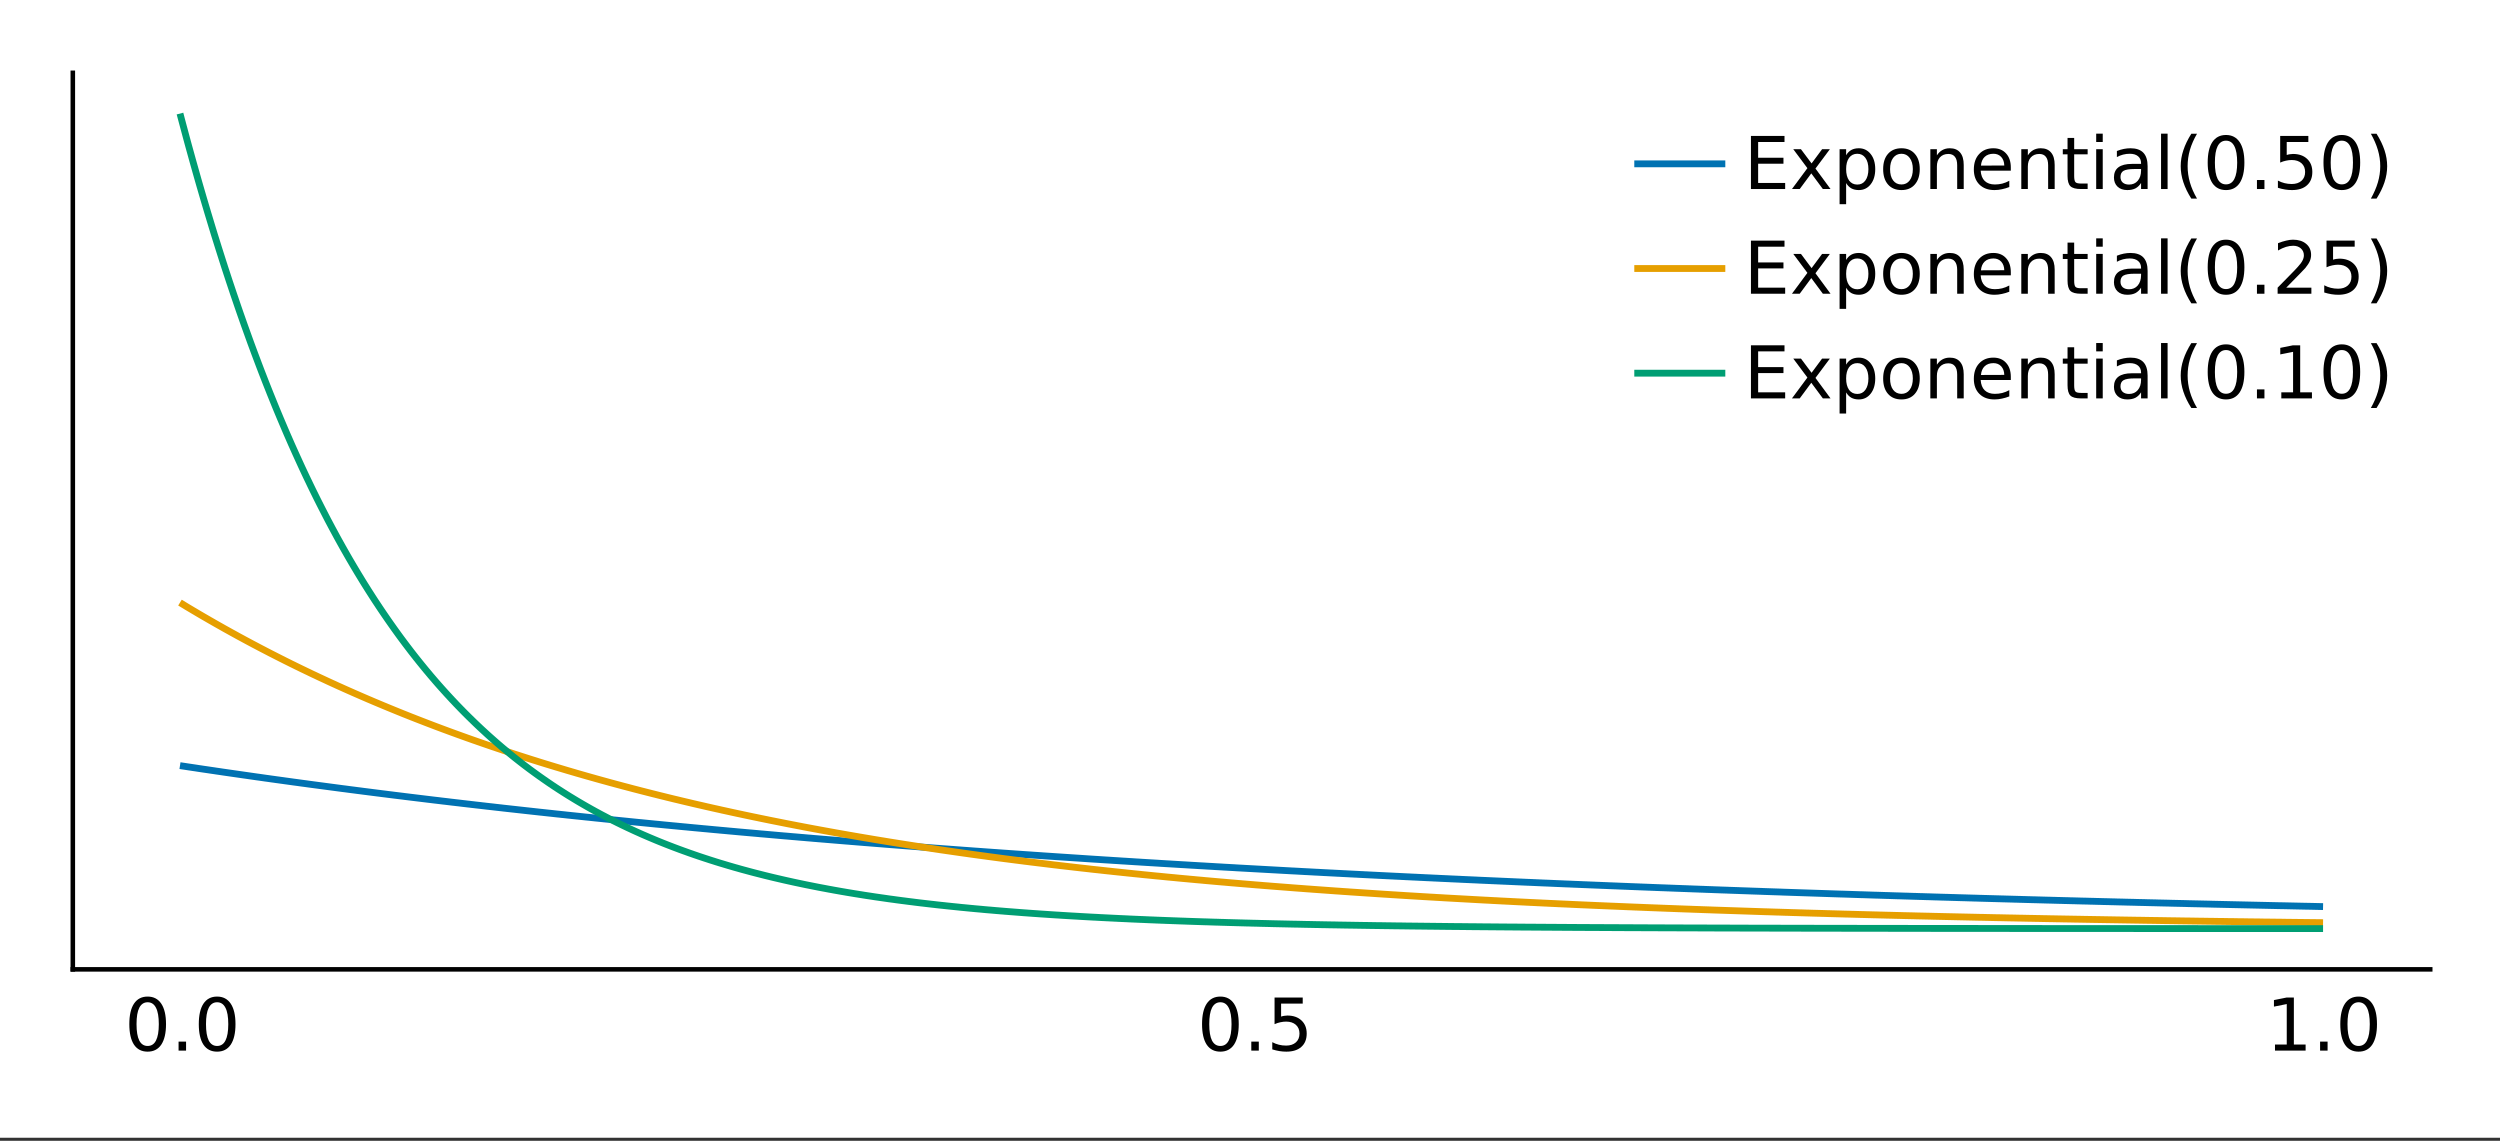 <?xml version="1.0" encoding="UTF-8"?>
<svg xmlns="http://www.w3.org/2000/svg" xmlns:xlink="http://www.w3.org/1999/xlink" width="412pt" height="188pt" viewBox="0 0 412 188" version="1.1">
<rect x="0" y="0" width="412" height="188" fill="#333333" stroke="none"/>
<defs>
<g>
<symbol overflow="visible" id="glyph0-0-8vFnTHZT">
<path style="stroke:none;" d="M 0.594 2.125 L 0.594 -8.469 L 6.594 -8.469 L 6.594 2.125 Z M 1.266 1.453 L 5.938 1.453 L 5.938 -7.781 L 1.266 -7.781 Z M 1.266 1.453 "/>
</symbol>
<symbol overflow="visible" id="glyph0-1-8vFnTHZT">
<path style="stroke:none;" d="M 3.812 -7.969 C 3.207 -7.969 2.75 -7.664 2.438 -7.062 C 2.133 -6.469 1.984 -5.566 1.984 -4.359 C 1.984 -3.16 2.133 -2.258 2.438 -1.656 C 2.75 -1.062 3.207 -0.766 3.812 -0.766 C 4.426 -0.766 4.883 -1.062 5.188 -1.656 C 5.5 -2.258 5.656 -3.16 5.656 -4.359 C 5.656 -5.566 5.5 -6.469 5.188 -7.062 C 4.883 -7.664 4.426 -7.969 3.812 -7.969 Z M 3.812 -8.906 C 4.789 -8.906 5.539 -8.516 6.062 -7.734 C 6.582 -6.961 6.844 -5.836 6.844 -4.359 C 6.844 -2.891 6.582 -1.766 6.062 -0.984 C 5.539 -0.211 4.789 0.172 3.812 0.172 C 2.832 0.172 2.082 -0.211 1.562 -0.984 C 1.051 -1.766 0.797 -2.891 0.797 -4.359 C 0.797 -5.836 1.051 -6.961 1.562 -7.734 C 2.082 -8.516 2.832 -8.906 3.812 -8.906 Z M 3.812 -8.906 "/>
</symbol>
<symbol overflow="visible" id="glyph1-0-8vFnTHZT">
<path style="stroke:none;" d="M 0.594 2.125 L 0.594 -8.469 L 6.594 -8.469 L 6.594 2.125 Z M 1.266 1.453 L 5.938 1.453 L 5.938 -7.781 L 1.266 -7.781 Z M 1.266 1.453 "/>
</symbol>
<symbol overflow="visible" id="glyph1-1-8vFnTHZT">
<path style="stroke:none;" d="M 1.281 -1.484 L 2.516 -1.484 L 2.516 0 L 1.281 0 Z M 1.281 -1.484 "/>
</symbol>
<symbol overflow="visible" id="glyph1-2-8vFnTHZT">
<path style="stroke:none;" d="M 3.812 -7.969 C 3.207 -7.969 2.75 -7.664 2.438 -7.062 C 2.133 -6.469 1.984 -5.566 1.984 -4.359 C 1.984 -3.16 2.133 -2.258 2.438 -1.656 C 2.75 -1.062 3.207 -0.766 3.812 -0.766 C 4.426 -0.766 4.883 -1.062 5.188 -1.656 C 5.5 -2.258 5.656 -3.16 5.656 -4.359 C 5.656 -5.566 5.5 -6.469 5.188 -7.062 C 4.883 -7.664 4.426 -7.969 3.812 -7.969 Z M 3.812 -8.906 C 4.789 -8.906 5.539 -8.516 6.062 -7.734 C 6.582 -6.961 6.844 -5.836 6.844 -4.359 C 6.844 -2.891 6.582 -1.766 6.062 -0.984 C 5.539 -0.211 4.789 0.172 3.812 0.172 C 2.832 0.172 2.082 -0.211 1.562 -0.984 C 1.051 -1.766 0.797 -2.891 0.797 -4.359 C 0.797 -5.836 1.051 -6.961 1.562 -7.734 C 2.082 -8.516 2.832 -8.906 3.812 -8.906 Z M 3.812 -8.906 "/>
</symbol>
<symbol overflow="visible" id="glyph1-3-8vFnTHZT">
<path style="stroke:none;" d="M 1.297 -8.75 L 5.938 -8.75 L 5.938 -7.75 L 2.375 -7.75 L 2.375 -5.609 C 2.551 -5.672 2.723 -5.711 2.891 -5.734 C 3.066 -5.766 3.238 -5.781 3.406 -5.781 C 4.383 -5.781 5.16 -5.508 5.734 -4.969 C 6.305 -4.438 6.594 -3.719 6.594 -2.812 C 6.594 -1.863 6.297 -1.129 5.703 -0.609 C 5.117 -0.086 4.297 0.172 3.234 0.172 C 2.859 0.172 2.477 0.141 2.094 0.078 C 1.719 0.016 1.328 -0.078 0.922 -0.203 L 0.922 -1.391 C 1.273 -1.203 1.641 -1.062 2.016 -0.969 C 2.391 -0.875 2.785 -0.828 3.203 -0.828 C 3.879 -0.828 4.414 -1.004 4.812 -1.359 C 5.207 -1.711 5.406 -2.195 5.406 -2.812 C 5.406 -3.414 5.207 -3.895 4.812 -4.25 C 4.414 -4.602 3.879 -4.781 3.203 -4.781 C 2.891 -4.781 2.57 -4.742 2.25 -4.672 C 1.938 -4.609 1.617 -4.504 1.297 -4.359 Z M 1.297 -8.75 "/>
</symbol>
<symbol overflow="visible" id="glyph2-0-8vFnTHZT">
<path style="stroke:none;" d="M 0.594 2.125 L 0.594 -8.469 L 6.594 -8.469 L 6.594 2.125 Z M 1.266 1.453 L 5.938 1.453 L 5.938 -7.781 L 1.266 -7.781 Z M 1.266 1.453 "/>
</symbol>
<symbol overflow="visible" id="glyph2-1-8vFnTHZT">
<path style="stroke:none;" d="M 3.812 -7.969 C 3.207 -7.969 2.75 -7.664 2.438 -7.062 C 2.133 -6.469 1.984 -5.566 1.984 -4.359 C 1.984 -3.16 2.133 -2.258 2.438 -1.656 C 2.75 -1.062 3.207 -0.766 3.812 -0.766 C 4.426 -0.766 4.883 -1.062 5.188 -1.656 C 5.5 -2.258 5.656 -3.16 5.656 -4.359 C 5.656 -5.566 5.5 -6.469 5.188 -7.062 C 4.883 -7.664 4.426 -7.969 3.812 -7.969 Z M 3.812 -8.906 C 4.789 -8.906 5.539 -8.516 6.062 -7.734 C 6.582 -6.961 6.844 -5.836 6.844 -4.359 C 6.844 -2.891 6.582 -1.766 6.062 -0.984 C 5.539 -0.211 4.789 0.172 3.812 0.172 C 2.832 0.172 2.082 -0.211 1.562 -0.984 C 1.051 -1.766 0.797 -2.891 0.797 -4.359 C 0.797 -5.836 1.051 -6.961 1.562 -7.734 C 2.082 -8.516 2.832 -8.906 3.812 -8.906 Z M 3.812 -8.906 "/>
</symbol>
<symbol overflow="visible" id="glyph3-0-8vFnTHZT">
<path style="stroke:none;" d="M 0.594 2.125 L 0.594 -8.469 L 6.594 -8.469 L 6.594 2.125 Z M 1.266 1.453 L 5.938 1.453 L 5.938 -7.781 L 1.266 -7.781 Z M 1.266 1.453 "/>
</symbol>
<symbol overflow="visible" id="glyph3-1-8vFnTHZT">
<path style="stroke:none;" d="M 1.484 -1 L 3.422 -1 L 3.422 -7.672 L 1.312 -7.25 L 1.312 -8.328 L 3.406 -8.75 L 4.594 -8.75 L 4.594 -1 L 6.531 -1 L 6.531 0 L 1.484 0 Z M 1.484 -1 "/>
</symbol>
<symbol overflow="visible" id="glyph3-2-8vFnTHZT">
<path style="stroke:none;" d="M 1.281 -1.484 L 2.516 -1.484 L 2.516 0 L 1.281 0 Z M 1.281 -1.484 "/>
</symbol>
<symbol overflow="visible" id="glyph4-0-8vFnTHZT">
<path style="stroke:none;" d="M 0.594 2.125 L 0.594 -8.469 L 6.594 -8.469 L 6.594 2.125 Z M 1.266 1.453 L 5.938 1.453 L 5.938 -7.781 L 1.266 -7.781 Z M 1.266 1.453 "/>
</symbol>
<symbol overflow="visible" id="glyph4-1-8vFnTHZT">
<path style="stroke:none;" d="M 1.172 -8.75 L 6.703 -8.75 L 6.703 -7.75 L 2.359 -7.75 L 2.359 -5.156 L 6.531 -5.156 L 6.531 -4.172 L 2.359 -4.172 L 2.359 -1 L 6.812 -1 L 6.812 0 L 1.172 0 Z M 1.172 -8.75 "/>
</symbol>
<symbol overflow="visible" id="glyph4-2-8vFnTHZT">
<path style="stroke:none;" d="M 3.672 -5.812 C 3.098 -5.812 2.641 -5.582 2.297 -5.125 C 1.961 -4.676 1.797 -4.062 1.797 -3.281 C 1.797 -2.488 1.961 -1.867 2.297 -1.422 C 2.629 -0.973 3.086 -0.75 3.672 -0.75 C 4.242 -0.75 4.695 -0.973 5.031 -1.422 C 5.375 -1.879 5.547 -2.5 5.547 -3.281 C 5.547 -4.051 5.375 -4.664 5.031 -5.125 C 4.695 -5.582 4.242 -5.812 3.672 -5.812 Z M 3.672 -6.719 C 4.609 -6.719 5.344 -6.41 5.875 -5.797 C 6.414 -5.191 6.688 -4.352 6.688 -3.281 C 6.688 -2.207 6.414 -1.363 5.875 -0.75 C 5.344 -0.133 4.609 0.172 3.672 0.172 C 2.734 0.172 1.992 -0.133 1.453 -0.75 C 0.922 -1.363 0.656 -2.207 0.656 -3.281 C 0.656 -4.352 0.922 -5.191 1.453 -5.797 C 1.992 -6.41 2.734 -6.719 3.672 -6.719 Z M 3.672 -6.719 "/>
</symbol>
<symbol overflow="visible" id="glyph4-3-8vFnTHZT">
<path style="stroke:none;" d="M 6.75 -3.547 L 6.75 -3.031 L 1.781 -3.031 C 1.832 -2.281 2.055 -1.711 2.453 -1.328 C 2.859 -0.941 3.414 -0.75 4.125 -0.75 C 4.539 -0.75 4.941 -0.797 5.328 -0.891 C 5.723 -0.992 6.113 -1.148 6.5 -1.359 L 6.5 -0.328 C 6.102 -0.172 5.703 -0.051 5.297 0.031 C 4.891 0.125 4.477 0.172 4.062 0.172 C 3.02 0.172 2.191 -0.129 1.578 -0.734 C 0.961 -1.348 0.656 -2.176 0.656 -3.219 C 0.656 -4.289 0.945 -5.141 1.531 -5.766 C 2.113 -6.398 2.895 -6.719 3.875 -6.719 C 4.758 -6.719 5.457 -6.43 5.969 -5.859 C 6.488 -5.297 6.75 -4.523 6.75 -3.547 Z M 5.672 -3.875 C 5.66 -4.457 5.492 -4.926 5.172 -5.281 C 4.848 -5.633 4.422 -5.812 3.891 -5.812 C 3.285 -5.812 2.801 -5.641 2.438 -5.297 C 2.082 -4.953 1.879 -4.473 1.828 -3.859 Z M 5.672 -3.875 "/>
</symbol>
<symbol overflow="visible" id="glyph4-4-8vFnTHZT">
<path style="stroke:none;" d="M 6.594 -3.969 L 6.594 0 L 5.516 0 L 5.516 -3.922 C 5.516 -4.547 5.391 -5.008 5.141 -5.312 C 4.898 -5.625 4.539 -5.781 4.062 -5.781 C 3.477 -5.781 3.016 -5.594 2.672 -5.219 C 2.336 -4.852 2.172 -4.348 2.172 -3.703 L 2.172 0 L 1.094 0 L 1.094 -6.562 L 2.172 -6.562 L 2.172 -5.547 C 2.43 -5.941 2.734 -6.234 3.078 -6.422 C 3.43 -6.617 3.836 -6.719 4.297 -6.719 C 5.047 -6.719 5.613 -6.484 6 -6.016 C 6.395 -5.555 6.594 -4.875 6.594 -3.969 Z M 6.594 -3.969 "/>
</symbol>
<symbol overflow="visible" id="glyph4-5-8vFnTHZT">
<path style="stroke:none;" d="M 2.203 -8.422 L 2.203 -6.562 L 4.422 -6.562 L 4.422 -5.719 L 2.203 -5.719 L 2.203 -2.156 C 2.203 -1.625 2.273 -1.281 2.422 -1.125 C 2.566 -0.977 2.863 -0.906 3.312 -0.906 L 4.422 -0.906 L 4.422 0 L 3.312 0 C 2.477 0 1.898 -0.156 1.578 -0.469 C 1.266 -0.781 1.109 -1.344 1.109 -2.156 L 1.109 -5.719 L 0.328 -5.719 L 0.328 -6.562 L 1.109 -6.562 L 1.109 -8.422 Z M 2.203 -8.422 "/>
</symbol>
<symbol overflow="visible" id="glyph4-6-8vFnTHZT">
<path style="stroke:none;" d="M 4.109 -3.297 C 3.242 -3.297 2.641 -3.195 2.297 -3 C 1.961 -2.801 1.797 -2.461 1.797 -1.984 C 1.797 -1.598 1.922 -1.289 2.172 -1.062 C 2.43 -0.844 2.773 -0.734 3.203 -0.734 C 3.805 -0.734 4.285 -0.941 4.641 -1.359 C 5.004 -1.785 5.188 -2.352 5.188 -3.062 L 5.188 -3.297 Z M 6.266 -3.75 L 6.266 0 L 5.188 0 L 5.188 -1 C 4.938 -0.602 4.629 -0.305 4.266 -0.109 C 3.898 0.078 3.453 0.172 2.922 0.172 C 2.242 0.172 1.707 -0.016 1.312 -0.391 C 0.914 -0.773 0.719 -1.281 0.719 -1.906 C 0.719 -2.645 0.961 -3.203 1.453 -3.578 C 1.953 -3.953 2.691 -4.141 3.672 -4.141 L 5.188 -4.141 L 5.188 -4.25 C 5.188 -4.75 5.02 -5.133 4.688 -5.406 C 4.363 -5.676 3.91 -5.812 3.328 -5.812 C 2.953 -5.812 2.582 -5.766 2.219 -5.672 C 1.863 -5.578 1.523 -5.441 1.203 -5.266 L 1.203 -6.266 C 1.598 -6.422 1.977 -6.535 2.344 -6.609 C 2.719 -6.68 3.082 -6.719 3.438 -6.719 C 4.383 -6.719 5.094 -6.473 5.562 -5.984 C 6.031 -5.492 6.266 -4.75 6.266 -3.75 Z M 6.266 -3.75 "/>
</symbol>
<symbol overflow="visible" id="glyph4-7-8vFnTHZT">
<path style="stroke:none;" d="M 1.125 -9.125 L 2.203 -9.125 L 2.203 0 L 1.125 0 Z M 1.125 -9.125 "/>
</symbol>
<symbol overflow="visible" id="glyph4-8-8vFnTHZT">
<path style="stroke:none;" d="M 3.719 -9.109 C 3.195 -8.211 2.805 -7.32 2.547 -6.438 C 2.297 -5.562 2.172 -4.672 2.172 -3.766 C 2.172 -2.867 2.297 -1.977 2.547 -1.094 C 2.805 -0.207 3.195 0.68 3.719 1.578 L 2.781 1.578 C 2.195 0.66 1.758 -0.238 1.469 -1.125 C 1.176 -2.008 1.031 -2.891 1.031 -3.766 C 1.031 -4.641 1.176 -5.516 1.469 -6.391 C 1.758 -7.273 2.195 -8.18 2.781 -9.109 Z M 3.719 -9.109 "/>
</symbol>
<symbol overflow="visible" id="glyph4-9-8vFnTHZT">
<path style="stroke:none;" d="M 3.812 -7.969 C 3.207 -7.969 2.75 -7.664 2.438 -7.062 C 2.133 -6.469 1.984 -5.566 1.984 -4.359 C 1.984 -3.16 2.133 -2.258 2.438 -1.656 C 2.75 -1.062 3.207 -0.766 3.812 -0.766 C 4.426 -0.766 4.883 -1.062 5.188 -1.656 C 5.5 -2.258 5.656 -3.16 5.656 -4.359 C 5.656 -5.566 5.5 -6.469 5.188 -7.062 C 4.883 -7.664 4.426 -7.969 3.812 -7.969 Z M 3.812 -8.906 C 4.789 -8.906 5.539 -8.516 6.062 -7.734 C 6.582 -6.961 6.844 -5.836 6.844 -4.359 C 6.844 -2.891 6.582 -1.766 6.062 -0.984 C 5.539 -0.211 4.789 0.172 3.812 0.172 C 2.832 0.172 2.082 -0.211 1.562 -0.984 C 1.051 -1.766 0.797 -2.891 0.797 -4.359 C 0.797 -5.836 1.051 -6.961 1.562 -7.734 C 2.082 -8.516 2.832 -8.906 3.812 -8.906 Z M 3.812 -8.906 "/>
</symbol>
<symbol overflow="visible" id="glyph4-1-8vFnTHZT0">
<path style="stroke:none;" d="M 1.281 -1.484 L 2.516 -1.484 L 2.516 0 L 1.281 0 Z M 1.281 -1.484 "/>
</symbol>
<symbol overflow="visible" id="glyph4-1-8vFnTHZT1">
<path style="stroke:none;" d="M 1.297 -8.75 L 5.938 -8.75 L 5.938 -7.75 L 2.375 -7.75 L 2.375 -5.609 C 2.551 -5.672 2.723 -5.711 2.891 -5.734 C 3.066 -5.766 3.238 -5.781 3.406 -5.781 C 4.383 -5.781 5.16 -5.508 5.734 -4.969 C 6.305 -4.438 6.594 -3.719 6.594 -2.812 C 6.594 -1.863 6.297 -1.129 5.703 -0.609 C 5.117 -0.086 4.297 0.172 3.234 0.172 C 2.859 0.172 2.477 0.141 2.094 0.078 C 1.719 0.016 1.328 -0.078 0.922 -0.203 L 0.922 -1.391 C 1.273 -1.203 1.641 -1.062 2.016 -0.969 C 2.391 -0.875 2.785 -0.828 3.203 -0.828 C 3.879 -0.828 4.414 -1.004 4.812 -1.359 C 5.207 -1.711 5.406 -2.195 5.406 -2.812 C 5.406 -3.414 5.207 -3.895 4.812 -4.25 C 4.414 -4.602 3.879 -4.781 3.203 -4.781 C 2.891 -4.781 2.57 -4.742 2.25 -4.672 C 1.938 -4.609 1.617 -4.504 1.297 -4.359 Z M 1.297 -8.75 "/>
</symbol>
<symbol overflow="visible" id="glyph4-1-8vFnTHZT2">
<path style="stroke:none;" d="M 0.969 -9.109 L 1.906 -9.109 C 2.488 -8.18 2.926 -7.273 3.219 -6.391 C 3.508 -5.516 3.656 -4.641 3.656 -3.766 C 3.656 -2.891 3.508 -2.008 3.219 -1.125 C 2.926 -0.238 2.488 0.66 1.906 1.578 L 0.969 1.578 C 1.477 0.68 1.863 -0.207 2.125 -1.094 C 2.383 -1.977 2.516 -2.867 2.516 -3.766 C 2.516 -4.672 2.383 -5.562 2.125 -6.438 C 1.863 -7.32 1.477 -8.211 0.969 -9.109 Z M 0.969 -9.109 "/>
</symbol>
<symbol overflow="visible" id="glyph5-0-8vFnTHZT">
<path style="stroke:none;" d="M 0.594 2.125 L 0.594 -8.469 L 6.594 -8.469 L 6.594 2.125 Z M 1.266 1.453 L 5.938 1.453 L 5.938 -7.781 L 1.266 -7.781 Z M 1.266 1.453 "/>
</symbol>
<symbol overflow="visible" id="glyph5-1-8vFnTHZT">
<path style="stroke:none;" d="M 6.594 -6.562 L 4.219 -3.375 L 6.703 0 L 5.438 0 L 3.531 -2.578 L 1.625 0 L 0.344 0 L 2.891 -3.438 L 0.562 -6.562 L 1.828 -6.562 L 3.578 -4.219 L 5.312 -6.562 Z M 6.594 -6.562 "/>
</symbol>
<symbol overflow="visible" id="glyph5-2-8vFnTHZT">
<path style="stroke:none;" d="M 2.172 -0.984 L 2.172 2.5 L 1.094 2.5 L 1.094 -6.562 L 2.172 -6.562 L 2.172 -5.562 C 2.398 -5.957 2.688 -6.25 3.031 -6.438 C 3.375 -6.625 3.785 -6.719 4.266 -6.719 C 5.066 -6.719 5.719 -6.398 6.219 -5.766 C 6.719 -5.141 6.969 -4.312 6.969 -3.281 C 6.969 -2.25 6.719 -1.414 6.219 -0.781 C 5.719 -0.145 5.066 0.172 4.266 0.172 C 3.785 0.172 3.375 0.078 3.031 -0.109 C 2.688 -0.305 2.398 -0.598 2.172 -0.984 Z M 5.844 -3.281 C 5.844 -4.07 5.676 -4.691 5.344 -5.141 C 5.02 -5.586 4.578 -5.812 4.016 -5.812 C 3.441 -5.812 2.988 -5.586 2.656 -5.141 C 2.332 -4.691 2.172 -4.07 2.172 -3.281 C 2.172 -2.488 2.332 -1.863 2.656 -1.406 C 2.988 -0.957 3.441 -0.734 4.016 -0.734 C 4.578 -0.734 5.02 -0.957 5.344 -1.406 C 5.676 -1.863 5.844 -2.488 5.844 -3.281 Z M 5.844 -3.281 "/>
</symbol>
<symbol overflow="visible" id="glyph6-0-8vFnTHZT">
<path style="stroke:none;" d="M 0.594 2.125 L 0.594 -8.469 L 6.594 -8.469 L 6.594 2.125 Z M 1.266 1.453 L 5.938 1.453 L 5.938 -7.781 L 1.266 -7.781 Z M 1.266 1.453 "/>
</symbol>
<symbol overflow="visible" id="glyph6-1-8vFnTHZT">
<path style="stroke:none;" d="M 6.594 -3.969 L 6.594 0 L 5.516 0 L 5.516 -3.922 C 5.516 -4.547 5.391 -5.008 5.141 -5.312 C 4.898 -5.625 4.539 -5.781 4.062 -5.781 C 3.477 -5.781 3.016 -5.594 2.672 -5.219 C 2.336 -4.852 2.172 -4.348 2.172 -3.703 L 2.172 0 L 1.094 0 L 1.094 -6.562 L 2.172 -6.562 L 2.172 -5.547 C 2.43 -5.941 2.734 -6.234 3.078 -6.422 C 3.43 -6.617 3.836 -6.719 4.297 -6.719 C 5.047 -6.719 5.613 -6.484 6 -6.016 C 6.395 -5.555 6.594 -4.875 6.594 -3.969 Z M 6.594 -3.969 "/>
</symbol>
<symbol overflow="visible" id="glyph6-2-8vFnTHZT">
<path style="stroke:none;" d="M 1.125 -6.562 L 2.203 -6.562 L 2.203 0 L 1.125 0 Z M 1.125 -9.125 L 2.203 -9.125 L 2.203 -7.75 L 1.125 -7.75 Z M 1.125 -9.125 "/>
</symbol>
<symbol overflow="visible" id="glyph7-0-8vFnTHZT">
<path style="stroke:none;" d="M 0.594 2.125 L 0.594 -8.469 L 6.594 -8.469 L 6.594 2.125 Z M 1.266 1.453 L 5.938 1.453 L 5.938 -7.781 L 1.266 -7.781 Z M 1.266 1.453 "/>
</symbol>
<symbol overflow="visible" id="glyph7-1-8vFnTHZT">
<path style="stroke:none;" d="M 1.172 -8.75 L 6.703 -8.75 L 6.703 -7.75 L 2.359 -7.75 L 2.359 -5.156 L 6.531 -5.156 L 6.531 -4.172 L 2.359 -4.172 L 2.359 -1 L 6.812 -1 L 6.812 0 L 1.172 0 Z M 1.172 -8.75 "/>
</symbol>
<symbol overflow="visible" id="glyph7-2-8vFnTHZT">
<path style="stroke:none;" d="M 3.672 -5.812 C 3.098 -5.812 2.641 -5.582 2.297 -5.125 C 1.961 -4.676 1.797 -4.062 1.797 -3.281 C 1.797 -2.488 1.961 -1.867 2.297 -1.422 C 2.629 -0.973 3.086 -0.75 3.672 -0.75 C 4.242 -0.75 4.695 -0.973 5.031 -1.422 C 5.375 -1.879 5.547 -2.5 5.547 -3.281 C 5.547 -4.051 5.375 -4.664 5.031 -5.125 C 4.695 -5.582 4.242 -5.812 3.672 -5.812 Z M 3.672 -6.719 C 4.609 -6.719 5.344 -6.41 5.875 -5.797 C 6.414 -5.191 6.688 -4.352 6.688 -3.281 C 6.688 -2.207 6.414 -1.363 5.875 -0.75 C 5.344 -0.133 4.609 0.172 3.672 0.172 C 2.734 0.172 1.992 -0.133 1.453 -0.75 C 0.922 -1.363 0.656 -2.207 0.656 -3.281 C 0.656 -4.352 0.922 -5.191 1.453 -5.797 C 1.992 -6.41 2.734 -6.719 3.672 -6.719 Z M 3.672 -6.719 "/>
</symbol>
<symbol overflow="visible" id="glyph7-3-8vFnTHZT">
<path style="stroke:none;" d="M 6.75 -3.547 L 6.75 -3.031 L 1.781 -3.031 C 1.832 -2.281 2.055 -1.711 2.453 -1.328 C 2.859 -0.941 3.414 -0.75 4.125 -0.75 C 4.539 -0.75 4.941 -0.797 5.328 -0.891 C 5.723 -0.992 6.113 -1.148 6.5 -1.359 L 6.5 -0.328 C 6.102 -0.172 5.703 -0.051 5.297 0.031 C 4.891 0.125 4.477 0.172 4.062 0.172 C 3.02 0.172 2.191 -0.129 1.578 -0.734 C 0.961 -1.348 0.656 -2.176 0.656 -3.219 C 0.656 -4.289 0.945 -5.141 1.531 -5.766 C 2.113 -6.398 2.895 -6.719 3.875 -6.719 C 4.758 -6.719 5.457 -6.43 5.969 -5.859 C 6.488 -5.297 6.75 -4.523 6.75 -3.547 Z M 5.672 -3.875 C 5.66 -4.457 5.492 -4.926 5.172 -5.281 C 4.848 -5.633 4.422 -5.812 3.891 -5.812 C 3.285 -5.812 2.801 -5.641 2.438 -5.297 C 2.082 -4.953 1.879 -4.473 1.828 -3.859 Z M 5.672 -3.875 "/>
</symbol>
<symbol overflow="visible" id="glyph7-4-8vFnTHZT">
<path style="stroke:none;" d="M 6.594 -3.969 L 6.594 0 L 5.516 0 L 5.516 -3.922 C 5.516 -4.547 5.391 -5.008 5.141 -5.312 C 4.898 -5.625 4.539 -5.781 4.062 -5.781 C 3.477 -5.781 3.016 -5.594 2.672 -5.219 C 2.336 -4.852 2.172 -4.348 2.172 -3.703 L 2.172 0 L 1.094 0 L 1.094 -6.562 L 2.172 -6.562 L 2.172 -5.547 C 2.43 -5.941 2.734 -6.234 3.078 -6.422 C 3.43 -6.617 3.836 -6.719 4.297 -6.719 C 5.047 -6.719 5.613 -6.484 6 -6.016 C 6.395 -5.555 6.594 -4.875 6.594 -3.969 Z M 6.594 -3.969 "/>
</symbol>
<symbol overflow="visible" id="glyph7-5-8vFnTHZT">
<path style="stroke:none;" d="M 2.203 -8.422 L 2.203 -6.562 L 4.422 -6.562 L 4.422 -5.719 L 2.203 -5.719 L 2.203 -2.156 C 2.203 -1.625 2.273 -1.281 2.422 -1.125 C 2.566 -0.977 2.863 -0.906 3.312 -0.906 L 4.422 -0.906 L 4.422 0 L 3.312 0 C 2.477 0 1.898 -0.156 1.578 -0.469 C 1.266 -0.781 1.109 -1.344 1.109 -2.156 L 1.109 -5.719 L 0.328 -5.719 L 0.328 -6.562 L 1.109 -6.562 L 1.109 -8.422 Z M 2.203 -8.422 "/>
</symbol>
<symbol overflow="visible" id="glyph7-6-8vFnTHZT">
<path style="stroke:none;" d="M 4.109 -3.297 C 3.242 -3.297 2.641 -3.195 2.297 -3 C 1.961 -2.801 1.797 -2.461 1.797 -1.984 C 1.797 -1.598 1.922 -1.289 2.172 -1.062 C 2.43 -0.844 2.773 -0.734 3.203 -0.734 C 3.805 -0.734 4.285 -0.941 4.641 -1.359 C 5.004 -1.785 5.188 -2.352 5.188 -3.062 L 5.188 -3.297 Z M 6.266 -3.75 L 6.266 0 L 5.188 0 L 5.188 -1 C 4.938 -0.602 4.629 -0.305 4.266 -0.109 C 3.898 0.078 3.453 0.172 2.922 0.172 C 2.242 0.172 1.707 -0.016 1.312 -0.391 C 0.914 -0.773 0.719 -1.281 0.719 -1.906 C 0.719 -2.645 0.961 -3.203 1.453 -3.578 C 1.953 -3.953 2.691 -4.141 3.672 -4.141 L 5.188 -4.141 L 5.188 -4.25 C 5.188 -4.75 5.02 -5.133 4.688 -5.406 C 4.363 -5.676 3.91 -5.812 3.328 -5.812 C 2.953 -5.812 2.582 -5.766 2.219 -5.672 C 1.863 -5.578 1.523 -5.441 1.203 -5.266 L 1.203 -6.266 C 1.598 -6.422 1.977 -6.535 2.344 -6.609 C 2.719 -6.68 3.082 -6.719 3.438 -6.719 C 4.383 -6.719 5.094 -6.473 5.562 -5.984 C 6.031 -5.492 6.266 -4.75 6.266 -3.75 Z M 6.266 -3.75 "/>
</symbol>
<symbol overflow="visible" id="glyph7-7-8vFnTHZT">
<path style="stroke:none;" d="M 1.125 -9.125 L 2.203 -9.125 L 2.203 0 L 1.125 0 Z M 1.125 -9.125 "/>
</symbol>
<symbol overflow="visible" id="glyph7-8-8vFnTHZT">
<path style="stroke:none;" d="M 3.719 -9.109 C 3.195 -8.211 2.805 -7.32 2.547 -6.438 C 2.297 -5.562 2.172 -4.672 2.172 -3.766 C 2.172 -2.867 2.297 -1.977 2.547 -1.094 C 2.805 -0.207 3.195 0.68 3.719 1.578 L 2.781 1.578 C 2.195 0.66 1.758 -0.238 1.469 -1.125 C 1.176 -2.008 1.031 -2.891 1.031 -3.766 C 1.031 -4.641 1.176 -5.516 1.469 -6.391 C 1.758 -7.273 2.195 -8.18 2.781 -9.109 Z M 3.719 -9.109 "/>
</symbol>
<symbol overflow="visible" id="glyph7-9-8vFnTHZT">
<path style="stroke:none;" d="M 3.812 -7.969 C 3.207 -7.969 2.75 -7.664 2.438 -7.062 C 2.133 -6.469 1.984 -5.566 1.984 -4.359 C 1.984 -3.16 2.133 -2.258 2.438 -1.656 C 2.75 -1.062 3.207 -0.766 3.812 -0.766 C 4.426 -0.766 4.883 -1.062 5.188 -1.656 C 5.5 -2.258 5.656 -3.16 5.656 -4.359 C 5.656 -5.566 5.5 -6.469 5.188 -7.062 C 4.883 -7.664 4.426 -7.969 3.812 -7.969 Z M 3.812 -8.906 C 4.789 -8.906 5.539 -8.516 6.062 -7.734 C 6.582 -6.961 6.844 -5.836 6.844 -4.359 C 6.844 -2.891 6.582 -1.766 6.062 -0.984 C 5.539 -0.211 4.789 0.172 3.812 0.172 C 2.832 0.172 2.082 -0.211 1.562 -0.984 C 1.051 -1.766 0.797 -2.891 0.797 -4.359 C 0.797 -5.836 1.051 -6.961 1.562 -7.734 C 2.082 -8.516 2.832 -8.906 3.812 -8.906 Z M 3.812 -8.906 "/>
</symbol>
<symbol overflow="visible" id="glyph7-1-8vFnTHZT0">
<path style="stroke:none;" d="M 1.281 -1.484 L 2.516 -1.484 L 2.516 0 L 1.281 0 Z M 1.281 -1.484 "/>
</symbol>
<symbol overflow="visible" id="glyph7-1-8vFnTHZT1">
<path style="stroke:none;" d="M 2.297 -1 L 6.438 -1 L 6.438 0 L 0.875 0 L 0.875 -1 C 1.32 -1.457 1.93 -2.078 2.703 -2.859 C 3.484 -3.648 3.973 -4.16 4.172 -4.391 C 4.555 -4.805 4.82 -5.16 4.969 -5.453 C 5.125 -5.754 5.203 -6.047 5.203 -6.328 C 5.203 -6.797 5.035 -7.176 4.703 -7.469 C 4.379 -7.758 3.957 -7.906 3.438 -7.906 C 3.062 -7.906 2.664 -7.844 2.25 -7.719 C 1.844 -7.594 1.406 -7.395 0.938 -7.125 L 0.938 -8.328 C 1.414 -8.516 1.859 -8.656 2.266 -8.75 C 2.68 -8.852 3.062 -8.906 3.406 -8.906 C 4.312 -8.906 5.035 -8.676 5.578 -8.219 C 6.117 -7.77 6.391 -7.164 6.391 -6.406 C 6.391 -6.051 6.32 -5.711 6.188 -5.391 C 6.051 -5.066 5.805 -4.688 5.453 -4.25 C 5.348 -4.133 5.035 -3.805 4.516 -3.266 C 3.992 -2.723 3.254 -1.969 2.297 -1 Z M 2.297 -1 "/>
</symbol>
<symbol overflow="visible" id="glyph7-1-8vFnTHZT2">
<path style="stroke:none;" d="M 1.297 -8.75 L 5.938 -8.75 L 5.938 -7.75 L 2.375 -7.75 L 2.375 -5.609 C 2.551 -5.672 2.723 -5.711 2.891 -5.734 C 3.066 -5.766 3.238 -5.781 3.406 -5.781 C 4.383 -5.781 5.16 -5.508 5.734 -4.969 C 6.305 -4.438 6.594 -3.719 6.594 -2.812 C 6.594 -1.863 6.297 -1.129 5.703 -0.609 C 5.117 -0.086 4.297 0.172 3.234 0.172 C 2.859 0.172 2.477 0.141 2.094 0.078 C 1.719 0.016 1.328 -0.078 0.922 -0.203 L 0.922 -1.391 C 1.273 -1.203 1.641 -1.062 2.016 -0.969 C 2.391 -0.875 2.785 -0.828 3.203 -0.828 C 3.879 -0.828 4.414 -1.004 4.812 -1.359 C 5.207 -1.711 5.406 -2.195 5.406 -2.812 C 5.406 -3.414 5.207 -3.895 4.812 -4.25 C 4.414 -4.602 3.879 -4.781 3.203 -4.781 C 2.891 -4.781 2.57 -4.742 2.25 -4.672 C 1.938 -4.609 1.617 -4.504 1.297 -4.359 Z M 1.297 -8.75 "/>
</symbol>
<symbol overflow="visible" id="glyph7-1-8vFnTHZT3">
<path style="stroke:none;" d="M 0.969 -9.109 L 1.906 -9.109 C 2.488 -8.18 2.926 -7.273 3.219 -6.391 C 3.508 -5.516 3.656 -4.641 3.656 -3.766 C 3.656 -2.891 3.508 -2.008 3.219 -1.125 C 2.926 -0.238 2.488 0.66 1.906 1.578 L 0.969 1.578 C 1.477 0.68 1.863 -0.207 2.125 -1.094 C 2.383 -1.977 2.516 -2.867 2.516 -3.766 C 2.516 -4.672 2.383 -5.562 2.125 -6.438 C 1.863 -7.32 1.477 -8.211 0.969 -9.109 Z M 0.969 -9.109 "/>
</symbol>
<symbol overflow="visible" id="glyph7-1-8vFnTHZT4">
<path style="stroke:none;" d="M 1.484 -1 L 3.422 -1 L 3.422 -7.672 L 1.312 -7.25 L 1.312 -8.328 L 3.406 -8.75 L 4.594 -8.75 L 4.594 -1 L 6.531 -1 L 6.531 0 L 1.484 0 Z M 1.484 -1 "/>
</symbol>
<symbol overflow="visible" id="glyph8-0-8vFnTHZT">
<path style="stroke:none;" d="M 0.594 2.125 L 0.594 -8.469 L 6.594 -8.469 L 6.594 2.125 Z M 1.266 1.453 L 5.938 1.453 L 5.938 -7.781 L 1.266 -7.781 Z M 1.266 1.453 "/>
</symbol>
<symbol overflow="visible" id="glyph8-1-8vFnTHZT">
<path style="stroke:none;" d="M 6.594 -6.562 L 4.219 -3.375 L 6.703 0 L 5.438 0 L 3.531 -2.578 L 1.625 0 L 0.344 0 L 2.891 -3.438 L 0.562 -6.562 L 1.828 -6.562 L 3.578 -4.219 L 5.312 -6.562 Z M 6.594 -6.562 "/>
</symbol>
<symbol overflow="visible" id="glyph8-2-8vFnTHZT">
<path style="stroke:none;" d="M 2.172 -0.984 L 2.172 2.5 L 1.094 2.5 L 1.094 -6.562 L 2.172 -6.562 L 2.172 -5.562 C 2.398 -5.957 2.688 -6.25 3.031 -6.438 C 3.375 -6.625 3.785 -6.719 4.266 -6.719 C 5.066 -6.719 5.719 -6.398 6.219 -5.766 C 6.719 -5.141 6.969 -4.312 6.969 -3.281 C 6.969 -2.25 6.719 -1.414 6.219 -0.781 C 5.719 -0.145 5.066 0.172 4.266 0.172 C 3.785 0.172 3.375 0.078 3.031 -0.109 C 2.688 -0.305 2.398 -0.598 2.172 -0.984 Z M 5.844 -3.281 C 5.844 -4.07 5.676 -4.691 5.344 -5.141 C 5.02 -5.586 4.578 -5.812 4.016 -5.812 C 3.441 -5.812 2.988 -5.586 2.656 -5.141 C 2.332 -4.691 2.172 -4.07 2.172 -3.281 C 2.172 -2.488 2.332 -1.863 2.656 -1.406 C 2.988 -0.957 3.441 -0.734 4.016 -0.734 C 4.578 -0.734 5.02 -0.957 5.344 -1.406 C 5.676 -1.863 5.844 -2.488 5.844 -3.281 Z M 5.844 -3.281 "/>
</symbol>
<symbol overflow="visible" id="glyph9-0-8vFnTHZT">
<path style="stroke:none;" d="M 0.594 2.125 L 0.594 -8.469 L 6.594 -8.469 L 6.594 2.125 Z M 1.266 1.453 L 5.938 1.453 L 5.938 -7.781 L 1.266 -7.781 Z M 1.266 1.453 "/>
</symbol>
<symbol overflow="visible" id="glyph9-1-8vFnTHZT">
<path style="stroke:none;" d="M 6.594 -3.969 L 6.594 0 L 5.516 0 L 5.516 -3.922 C 5.516 -4.547 5.391 -5.008 5.141 -5.312 C 4.898 -5.625 4.539 -5.781 4.062 -5.781 C 3.477 -5.781 3.016 -5.594 2.672 -5.219 C 2.336 -4.852 2.172 -4.348 2.172 -3.703 L 2.172 0 L 1.094 0 L 1.094 -6.562 L 2.172 -6.562 L 2.172 -5.547 C 2.43 -5.941 2.734 -6.234 3.078 -6.422 C 3.43 -6.617 3.836 -6.719 4.297 -6.719 C 5.047 -6.719 5.613 -6.484 6 -6.016 C 6.395 -5.555 6.594 -4.875 6.594 -3.969 Z M 6.594 -3.969 "/>
</symbol>
<symbol overflow="visible" id="glyph9-2-8vFnTHZT">
<path style="stroke:none;" d="M 1.125 -6.562 L 2.203 -6.562 L 2.203 0 L 1.125 0 Z M 1.125 -9.125 L 2.203 -9.125 L 2.203 -7.75 L 1.125 -7.75 Z M 1.125 -9.125 "/>
</symbol>
</g>
<clipPath id="clip1-8vFnTHZT">
  <path d="M 13 110 L 399 110 L 399 159.75 L 13 159.75 Z M 13 110 "/>
</clipPath>
<clipPath id="clip2-8vFnTHZT">
  <path d="M 13 83 L 399 83 L 399 159.75 L 13 159.75 Z M 13 83 "/>
</clipPath>
<clipPath id="clip3-8vFnTHZT">
  <path d="M 13 12 L 399 12 L 399 159.75 L 13 159.75 Z M 13 12 "/>
</clipPath>
</defs>
<g id="surface1-8vFnTHZT">
<path style=" stroke:none;fill-rule:nonzero;fill:rgb(100%,100%,100%);fill-opacity:1;" d="M 0 0 L 412.5 0 L 412.5 187.5 L 0 187.5 Z M 0 0 "/>
<g style="fill:rgb(0%,0%,0%);fill-opacity:1;">
  <use xlink:href="#glyph0-1-8vFnTHZT" x="20.516" y="173.141"/>
</g>
<g style="fill:rgb(0%,0%,0%);fill-opacity:1;">
  <use xlink:href="#glyph1-1-8vFnTHZT" x="28.148" y="173.141"/>
</g>
<g style="fill:rgb(0%,0%,0%);fill-opacity:1;">
  <use xlink:href="#glyph2-1-8vFnTHZT" x="31.965" y="173.141"/>
</g>
<g style="fill:rgb(0%,0%,0%);fill-opacity:1;">
  <use xlink:href="#glyph1-2-8vFnTHZT" x="197.301" y="173.141"/>
</g>
<g style="fill:rgb(0%,0%,0%);fill-opacity:1;">
  <use xlink:href="#glyph1-1-8vFnTHZT" x="204.934" y="173.141"/>
</g>
<g style="fill:rgb(0%,0%,0%);fill-opacity:1;">
  <use xlink:href="#glyph1-3-8vFnTHZT" x="208.75" y="173.141"/>
</g>
<g style="fill:rgb(0%,0%,0%);fill-opacity:1;">
  <use xlink:href="#glyph3-1-8vFnTHZT" x="373.434" y="173.141"/>
</g>
<g style="fill:rgb(0%,0%,0%);fill-opacity:1;">
  <use xlink:href="#glyph3-2-8vFnTHZT" x="381.07" y="173.141"/>
</g>
<g style="fill:rgb(0%,0%,0%);fill-opacity:1;">
  <use xlink:href="#glyph1-2-8vFnTHZT" x="384.883" y="173.141"/>
</g>
<g clip-path="url(#clip1-8vFnTHZT)" clip-rule="nonzero">
<path style="fill:none;stroke-width:1.5;stroke-linecap:butt;stroke-linejoin:miter;stroke:rgb(0%,44.706%,69.804%);stroke-opacity:1;stroke-miterlimit:10;" d="M 39.547 168.234 L 40.016 168.307 L 40.49 168.375 L 41.427 168.521 L 41.901 168.589 L 42.37 168.661 L 42.844 168.729 L 43.781 168.875 L 44.255 168.943 L 44.724 169.016 L 45.198 169.083 L 45.667 169.151 L 46.141 169.224 L 47.078 169.359 L 47.552 169.432 L 48.021 169.5 L 48.495 169.568 L 48.964 169.641 L 49.432 169.708 L 49.906 169.776 L 50.375 169.844 L 50.849 169.911 L 51.318 169.979 L 51.792 170.047 L 52.729 170.182 L 53.203 170.25 L 53.672 170.318 L 54.146 170.385 L 55.083 170.521 L 55.557 170.589 L 56.026 170.656 L 56.5 170.724 L 56.969 170.786 L 57.438 170.854 L 57.911 170.922 L 58.38 170.99 L 58.854 171.052 L 59.323 171.12 L 59.797 171.188 L 60.266 171.25 L 60.734 171.318 L 61.208 171.38 L 61.677 171.448 L 62.151 171.51 L 62.62 171.578 L 63.089 171.641 L 63.562 171.708 L 64.031 171.771 L 64.505 171.839 L 64.974 171.901 L 65.448 171.964 L 65.917 172.031 L 66.385 172.094 L 66.859 172.156 L 67.328 172.219 L 67.802 172.286 L 68.74 172.411 L 69.214 172.474 L 69.682 172.536 L 70.156 172.599 L 70.625 172.661 L 71.099 172.724 L 72.036 172.849 L 72.51 172.911 L 72.979 172.974 L 73.453 173.036 L 74.391 173.161 L 74.865 173.224 L 75.333 173.286 L 75.807 173.344 L 76.745 173.469 L 77.219 173.531 L 77.688 173.589 L 78.161 173.651 L 78.63 173.714 L 79.104 173.771 L 80.042 173.896 L 80.516 173.953 L 80.984 174.016 L 81.458 174.073 L 81.927 174.135 L 82.396 174.193 L 82.87 174.255 L 83.339 174.312 L 83.812 174.375 L 84.281 174.432 L 84.755 174.49 L 85.224 174.552 L 85.693 174.609 L 86.167 174.667 L 86.635 174.729 L 87.109 174.786 L 88.047 174.901 L 88.521 174.958 L 88.99 175.021 L 89.464 175.078 L 90.401 175.193 L 90.875 175.25 L 91.344 175.307 L 91.818 175.365 L 92.286 175.422 L 92.76 175.479 L 93.698 175.594 L 94.172 175.651 L 94.641 175.708 L 95.115 175.766 L 95.583 175.823 L 96.052 175.875 L 96.526 175.932 L 96.995 175.99 L 97.469 176.047 L 97.938 176.099 L 98.411 176.156 L 99.349 176.271 L 99.823 176.323 L 100.292 176.38 L 100.766 176.432 L 101.703 176.547 L 102.177 176.599 L 102.646 176.656 L 103.12 176.708 L 103.589 176.766 L 104.062 176.818 L 104.531 176.875 L 105 176.927 L 105.474 176.979 L 105.943 177.036 L 106.417 177.089 L 106.885 177.146 L 107.354 177.198 L 107.828 177.25 L 108.297 177.302 L 108.771 177.359 L 109.708 177.464 L 110.182 177.516 L 110.651 177.573 L 111.125 177.625 L 111.594 177.677 L 112.068 177.729 L 113.005 177.833 L 113.479 177.885 L 113.948 177.938 L 114.422 177.99 L 115.359 178.094 L 115.833 178.146 L 116.302 178.198 L 116.776 178.25 L 117.245 178.302 L 117.719 178.354 L 118.656 178.458 L 119.13 178.505 L 119.599 178.557 L 120.073 178.609 L 120.542 178.661 L 121.01 178.708 L 121.484 178.76 L 121.953 178.812 L 122.427 178.865 L 122.896 178.911 L 123.37 178.964 L 123.839 179.01 L 124.307 179.062 L 124.781 179.115 L 125.25 179.161 L 125.724 179.214 L 126.193 179.26 L 126.661 179.312 L 127.135 179.359 L 127.604 179.411 L 128.078 179.458 L 128.547 179.51 L 129.016 179.557 L 129.49 179.604 L 129.958 179.656 L 130.432 179.703 L 130.901 179.755 L 131.375 179.802 L 132.312 179.896 L 132.786 179.948 L 133.255 179.995 L 133.729 180.042 L 134.198 180.089 L 134.667 180.141 L 135.141 180.188 L 135.609 180.234 L 136.083 180.281 L 136.552 180.328 L 137.026 180.375 L 137.964 180.469 L 138.438 180.521 L 138.906 180.568 L 139.38 180.615 L 140.318 180.708 L 140.792 180.75 L 141.26 180.797 L 141.734 180.844 L 142.203 180.891 L 142.677 180.938 L 143.615 181.031 L 144.089 181.078 L 144.557 181.12 L 145.031 181.167 L 145.969 181.26 L 146.443 181.307 L 146.911 181.349 L 147.385 181.396 L 147.854 181.443 L 148.323 181.484 L 148.797 181.531 L 149.266 181.578 L 149.74 181.62 L 150.208 181.667 L 150.682 181.708 L 151.62 181.802 L 152.094 181.844 L 152.562 181.891 L 153.036 181.932 L 153.505 181.979 L 153.974 182.021 L 154.448 182.068 L 154.917 182.109 L 155.391 182.151 L 155.859 182.198 L 156.333 182.24 L 156.802 182.286 L 157.271 182.328 L 157.745 182.37 L 158.214 182.417 L 158.688 182.458 L 159.625 182.542 L 160.099 182.589 L 160.568 182.63 L 161.042 182.672 L 161.51 182.714 L 161.984 182.76 L 162.922 182.844 L 163.396 182.885 L 163.865 182.927 L 164.339 182.969 L 165.276 183.052 L 165.75 183.094 L 166.219 183.135 L 166.693 183.177 L 167.161 183.224 L 167.63 183.26 L 168.104 183.302 L 168.573 183.344 L 169.047 183.385 L 169.516 183.427 L 169.99 183.469 L 170.927 183.552 L 171.401 183.594 L 171.87 183.635 L 172.344 183.677 L 172.812 183.714 L 173.281 183.755 L 173.755 183.797 L 174.224 183.839 L 174.698 183.875 L 175.167 183.917 L 175.641 183.958 L 176.109 184 L 176.578 184.036 L 177.052 184.078 L 177.521 184.12 L 177.995 184.156 L 178.932 184.24 L 179.406 184.276 L 179.875 184.318 L 180.349 184.354 L 180.818 184.396 L 181.292 184.432 L 181.76 184.474 L 182.229 184.51 L 182.703 184.552 L 183.172 184.589 L 183.646 184.63 L 184.115 184.667 L 184.583 184.708 L 185.057 184.745 L 185.526 184.786 L 186 184.823 L 186.469 184.859 L 186.938 184.901 L 187.411 184.938 L 187.88 184.974 L 188.354 185.016 L 188.823 185.052 L 189.297 185.089 L 189.766 185.13 L 190.234 185.167 L 190.708 185.203 L 191.177 185.24 L 191.651 185.281 L 192.589 185.354 L 193.062 185.391 L 193.531 185.427 L 194.005 185.464 L 194.474 185.505 L 194.948 185.542 L 195.885 185.615 L 196.359 185.651 L 196.828 185.688 L 197.302 185.724 L 198.24 185.797 L 198.714 185.833 L 199.182 185.87 L 199.656 185.906 L 200.125 185.943 L 200.599 185.979 L 201.536 186.052 L 202.01 186.089 L 202.479 186.125 L 202.953 186.161 L 203.422 186.193 L 203.891 186.229 L 204.365 186.266 L 204.833 186.302 L 205.307 186.339 L 205.776 186.375 L 206.245 186.406 L 206.719 186.443 L 207.188 186.479 L 207.661 186.516 L 208.13 186.547 L 208.604 186.583 L 209.073 186.62 L 209.542 186.651 L 210.016 186.688 L 210.484 186.724 L 210.958 186.755 L 211.896 186.828 L 212.37 186.859 L 212.839 186.896 L 213.312 186.927 L 213.781 186.964 L 214.255 187 L 214.724 187.031 L 215.193 187.068 L 215.667 187.099 L 216.135 187.135 L 216.609 187.167 L 217.078 187.203 L 217.547 187.234 L 218.021 187.271 L 218.49 187.302 L 218.964 187.333 L 219.432 187.37 L 219.901 187.401 L 220.375 187.438 L 220.844 187.469 L 221.318 187.5 L 221.786 187.536 L 222.26 187.568 L 222.729 187.599 L 223.198 187.635 L 223.672 187.667 L 224.141 187.698 L 224.615 187.734 L 225.552 187.797 L 226.026 187.828 L 226.495 187.859 L 226.969 187.896 L 227.438 187.927 L 227.911 187.958 L 228.849 188.021 L 229.323 188.057 L 229.792 188.089 L 230.266 188.12 L 231.203 188.182 L 231.677 188.214 L 232.146 188.245 L 232.62 188.276 L 233.089 188.307 L 233.562 188.339 L 234.5 188.401 L 234.974 188.432 L 235.443 188.464 L 235.917 188.495 L 236.854 188.557 L 237.328 188.589 L 237.797 188.62 L 238.271 188.651 L 239.208 188.714 L 239.682 188.745 L 240.151 188.776 L 240.625 188.807 L 241.094 188.833 L 241.568 188.865 L 242.505 188.927 L 242.979 188.958 L 243.448 188.984 L 243.922 189.016 L 244.859 189.078 L 245.333 189.104 L 245.802 189.135 L 246.276 189.167 L 246.745 189.198 L 247.219 189.224 L 248.156 189.286 L 248.63 189.312 L 249.099 189.344 L 249.573 189.375 L 250.042 189.401 L 250.51 189.432 L 250.984 189.464 L 251.453 189.49 L 251.927 189.521 L 252.396 189.547 L 252.87 189.578 L 253.339 189.604 L 253.807 189.635 L 254.281 189.661 L 254.75 189.693 L 255.224 189.724 L 255.693 189.75 L 256.161 189.781 L 256.635 189.807 L 257.104 189.833 L 257.578 189.865 L 258.047 189.891 L 258.516 189.922 L 258.99 189.948 L 259.458 189.979 L 259.932 190.005 L 260.401 190.031 L 260.875 190.062 L 261.344 190.089 L 261.812 190.12 L 262.286 190.146 L 262.755 190.172 L 263.229 190.203 L 264.167 190.255 L 264.641 190.281 L 265.109 190.312 L 265.583 190.339 L 266.052 190.365 L 266.526 190.391 L 266.995 190.422 L 267.464 190.448 L 267.938 190.474 L 268.406 190.5 L 268.88 190.531 L 269.818 190.583 L 270.292 190.609 L 270.76 190.635 L 271.234 190.661 L 271.703 190.693 L 272.177 190.719 L 273.115 190.771 L 273.589 190.797 L 274.057 190.823 L 274.531 190.849 L 275.469 190.901 L 275.943 190.927 L 276.411 190.953 L 276.885 190.979 L 277.823 191.031 L 278.297 191.057 L 278.766 191.083 L 279.24 191.109 L 279.708 191.135 L 280.182 191.161 L 281.12 191.214 L 281.594 191.24 L 282.062 191.266 L 282.536 191.292 L 283.474 191.344 L 283.948 191.37 L 284.417 191.391 L 284.891 191.417 L 285.359 191.443 L 285.833 191.469 L 286.771 191.521 L 287.245 191.542 L 287.714 191.568 L 288.188 191.594 L 289.125 191.646 L 289.599 191.667 L 290.068 191.693 L 290.542 191.719 L 291.01 191.745 L 291.484 191.766 L 292.422 191.818 L 292.896 191.839 L 293.365 191.865 L 293.839 191.891 L 294.307 191.911 L 294.776 191.938 L 295.25 191.964 L 295.719 191.984 L 296.193 192.01 L 296.661 192.036 L 297.13 192.057 L 297.604 192.083 L 298.073 192.104 L 298.547 192.13 L 299.016 192.156 L 299.49 192.177 L 299.958 192.203 L 300.427 192.224 L 300.901 192.25 L 301.37 192.271 L 301.844 192.297 L 302.312 192.318 L 302.781 192.344 L 303.255 192.365 L 303.724 192.391 L 304.198 192.411 L 304.667 192.438 L 305.141 192.458 L 305.609 192.484 L 306.078 192.505 L 306.552 192.531 L 307.021 192.552 L 307.495 192.573 L 307.964 192.599 L 308.432 192.62 L 308.906 192.646 L 309.375 192.667 L 309.849 192.688 L 310.318 192.714 L 310.792 192.734 L 311.26 192.755 L 311.729 192.781 L 312.203 192.802 L 312.672 192.823 L 313.146 192.849 L 314.083 192.891 L 314.557 192.911 L 315.026 192.938 L 315.5 192.958 L 315.969 192.979 L 316.438 193.005 L 316.911 193.026 L 317.38 193.047 L 317.854 193.068 L 318.323 193.089 L 318.797 193.115 L 319.734 193.156 L 320.208 193.177 L 320.677 193.198 L 321.151 193.224 L 322.089 193.266 L 322.562 193.286 L 323.031 193.307 L 323.505 193.328 L 323.974 193.349 L 324.448 193.37 L 324.917 193.396 L 325.385 193.417 L 325.859 193.438 L 326.328 193.458 L 326.802 193.479 L 327.74 193.521 L 328.214 193.542 L 328.682 193.562 L 329.156 193.583 L 329.625 193.604 L 330.099 193.625 L 331.036 193.667 L 331.51 193.688 L 331.979 193.708 L 332.453 193.729 L 333.391 193.771 L 333.865 193.792 L 334.333 193.812 L 334.807 193.833 L 335.745 193.875 L 336.219 193.891 L 336.688 193.911 L 337.161 193.932 L 337.63 193.953 L 338.104 193.974 L 339.042 194.016 L 339.516 194.036 L 339.984 194.052 L 340.458 194.073 L 341.396 194.115 L 341.87 194.135 L 342.339 194.156 L 342.812 194.172 L 343.281 194.193 L 343.755 194.214 L 344.224 194.234 L 344.693 194.25 L 345.167 194.271 L 345.635 194.292 L 346.109 194.312 L 346.578 194.328 L 347.047 194.349 L 347.521 194.37 L 347.99 194.391 L 348.464 194.406 L 349.401 194.448 L 349.875 194.464 L 350.344 194.484 L 350.818 194.505 L 351.286 194.521 L 351.76 194.542 L 352.229 194.562 L 352.698 194.578 L 353.172 194.599 L 353.641 194.62 L 354.115 194.635 L 354.583 194.656 L 355.052 194.672 L 355.526 194.693 L 355.995 194.714 L 356.469 194.729 L 356.938 194.75 L 357.411 194.766 L 358.349 194.807 L 358.823 194.823 L 359.292 194.844 L 359.766 194.859 L 360.234 194.88 L 360.703 194.896 L 361.177 194.917 L 361.646 194.932 L 362.12 194.953 L 362.589 194.969 L 363.062 194.99 L 363.531 195.005 L 364 195.026 L 364.474 195.042 L 364.943 195.062 L 365.417 195.078 L 365.885 195.094 L 366.354 195.115 L 366.828 195.13 L 367.297 195.151 L 367.771 195.167 L 368.24 195.188 L 368.708 195.203 L 369.182 195.219 L 369.651 195.24 L 370.125 195.255 L 370.594 195.271 L 371.068 195.292 L 371.536 195.307 L 372.005 195.328 L 372.479 195.344 L 372.948 195.359 L 373.422 195.38 L 374.359 195.411 L 374.833 195.432 L 375.302 195.448 L 375.776 195.464 L 376.245 195.479 L 376.719 195.5 L 377.656 195.531 L 378.13 195.552 L 378.599 195.568 L 379.073 195.583 L 379.542 195.599 L 380.01 195.62 L 380.484 195.635 L 380.953 195.651 L 381.427 195.667 L 381.896 195.682 L 382.37 195.703 L 383.307 195.734 L 383.781 195.75 L 384.25 195.766 L 384.724 195.786 L 385.661 195.818 L 386.135 195.833 L 386.604 195.849 L 387.078 195.865 L 387.547 195.885 L 388.016 195.901 L 388.49 195.917 L 388.958 195.932 L 389.432 195.948 L 389.901 195.964 L 390.375 195.979 L 391.312 196.01 L 391.786 196.031 L 392.255 196.047 L 392.729 196.062 L 393.667 196.094 L 394.141 196.109 L 394.609 196.125 L 395.083 196.141 L 395.552 196.156 L 396.026 196.172 L 396.964 196.203 L 397.438 196.219 L 397.906 196.234 L 398.38 196.25 L 399.318 196.281 L 399.792 196.297 L 400.26 196.312 L 400.734 196.328 L 401.203 196.344 L 401.677 196.359 L 402.615 196.391 L 403.089 196.406 L 403.557 196.422 L 404.031 196.438 L 404.5 196.453 L 404.969 196.464 L 405.443 196.479 L 405.911 196.495 L 406.385 196.51 L 407.323 196.542 L 407.797 196.557 L 408.266 196.573 L 408.74 196.589 L 409.208 196.599 L 409.682 196.615 L 410.62 196.646 L 411.094 196.661 L 411.562 196.677 L 412.036 196.693 L 412.505 196.703 L 412.974 196.719 L 413.448 196.734 L 413.917 196.75 L 414.391 196.766 L 414.859 196.776 L 415.333 196.792 L 416.271 196.823 L 416.745 196.839 L 417.214 196.849 L 417.688 196.865 L 418.625 196.896 L 419.099 196.906 L 419.568 196.922 L 420.042 196.938 L 420.51 196.953 L 420.984 196.964 L 421.922 196.995 L 422.396 197.005 L 422.865 197.021 L 423.339 197.036 L 423.807 197.047 L 424.276 197.062 L 424.75 197.078 L 425.219 197.094 L 425.693 197.104 L 426.63 197.135 L 427.104 197.146 L 427.573 197.161 L 428.047 197.172 L 428.516 197.188 L 428.99 197.203 L 429.458 197.214 L 429.927 197.229 L 430.401 197.245 L 430.87 197.255 L 431.344 197.271 L 431.812 197.281 L 432.281 197.297 L 432.755 197.312 L 433.224 197.323 L 433.698 197.339 L 434.167 197.349 L 434.641 197.365 L 435.109 197.38 L 435.578 197.391 L 436.052 197.406 L 436.521 197.417 L 436.995 197.432 L 437.464 197.443 L 437.932 197.458 L 438.406 197.469 L 438.875 197.484 L 439.349 197.495 L 439.818 197.51 L 440.292 197.521 L 440.76 197.536 L 441.229 197.547 L 441.703 197.562 L 442.172 197.573 L 442.646 197.589 L 443.115 197.599 L 443.583 197.615 L 444.057 197.625 L 444.526 197.641 L 445 197.651 L 445.469 197.667 L 445.938 197.677 L 446.411 197.693 L 446.88 197.703 L 447.354 197.714 L 447.823 197.729 L 448.297 197.74 L 448.766 197.755 L 449.234 197.766 L 449.708 197.781 L 450.177 197.792 L 450.651 197.802 L 451.12 197.818 L 451.589 197.828 L 452.062 197.844 L 452.531 197.854 L 453.005 197.865 L 453.474 197.88 L 453.948 197.891 L 454.417 197.901 L 454.885 197.917 L 455.359 197.927 L 455.828 197.938 L 456.302 197.953 L 456.771 197.964 L 457.24 197.979 L 457.714 197.99 L 458.182 198 L 458.656 198.01 L 459.125 198.026 L 459.599 198.036 L 460.068 198.047 L 460.536 198.062 L 461.01 198.073 L 461.479 198.083 L 461.953 198.099 L 462.891 198.12 L 463.365 198.13 L 463.833 198.146 L 464.307 198.156 L 464.776 198.167 L 465.245 198.182 L 465.719 198.193 L 466.188 198.203 L 466.661 198.214 L 467.13 198.229 L 467.604 198.24 L 468.542 198.26 L 469.016 198.271 L 469.484 198.286 L 469.958 198.297 L 470.896 198.318 L 471.37 198.328 L 471.839 198.344 L 472.312 198.354 L 472.781 198.365 L 473.255 198.375 L 473.724 198.385 L 474.193 198.401 L 474.667 198.411 L 475.135 198.422 L 475.609 198.432 L 476.547 198.453 L 477.021 198.469 L 477.49 198.479 L 477.964 198.49 L 478.432 198.5 L 478.906 198.51 L 479.844 198.531 L 480.318 198.542 L 480.786 198.557 L 481.26 198.568 L 482.198 198.589 L 482.672 198.599 L 483.141 198.609 L 483.615 198.62 L 484.552 198.641 L 485.026 198.651 L 485.495 198.661 L 485.969 198.677 L 486.438 198.688 L 486.911 198.698 L 487.849 198.719 L 488.323 198.729 L 488.792 198.74 L 489.266 198.75 L 490.203 198.771 L 490.677 198.781 L 491.146 198.792 L 491.62 198.802 L 492.089 198.812 L 492.562 198.823 L 493.5 198.844 L 493.974 198.854 L 494.443 198.865 L 494.917 198.875 L 495.854 198.896 L 496.328 198.906 L 496.797 198.917 L 497.271 198.927 L 498.208 198.948 L 498.682 198.958 L 499.151 198.969 L 499.625 198.979 L 500.094 198.99 L 500.568 199 L 501.036 199.01 L 501.505 199.016 L 501.979 199.026 L 502.448 199.036 L 502.922 199.047 L 503.859 199.068 L 504.333 199.078 L 504.802 199.089 L 505.276 199.099 L 505.745 199.109 L 506.219 199.12 L 506.688 199.13 L 507.156 199.135 L 507.63 199.146 L 508.099 199.156 L 508.573 199.167 L 509.51 199.188 L 509.984 199.198 L 510.453 199.208 " transform="matrix(0.75,0,0,0.75,0,0)"/>
</g>
<g clip-path="url(#clip2-8vFnTHZT)" clip-rule="nonzero">
<path style="fill:none;stroke-width:1.5;stroke-linecap:butt;stroke-linejoin:miter;stroke:rgb(90.196%,62.353%,0%);stroke-opacity:1;stroke-miterlimit:10;" d="M 39.547 132.411 L 40.016 132.698 L 40.49 132.984 L 40.958 133.271 L 41.427 133.552 L 41.901 133.833 L 42.37 134.115 L 42.844 134.391 L 43.312 134.672 L 43.781 134.948 L 44.255 135.224 L 44.724 135.5 L 45.198 135.771 L 45.667 136.042 L 46.141 136.318 L 46.609 136.583 L 47.078 136.854 L 47.552 137.125 L 48.021 137.391 L 48.495 137.656 L 49.432 138.188 L 49.906 138.448 L 50.375 138.708 L 50.849 138.974 L 51.318 139.229 L 51.792 139.49 L 52.26 139.75 L 52.729 140.005 L 53.203 140.26 L 53.672 140.516 L 54.146 140.771 L 55.083 141.271 L 55.557 141.526 L 56.026 141.771 L 56.5 142.021 L 56.969 142.271 L 57.438 142.516 L 57.911 142.76 L 58.38 143.005 L 58.854 143.25 L 59.323 143.495 L 59.797 143.734 L 60.734 144.214 L 61.208 144.453 L 61.677 144.693 L 62.151 144.927 L 62.62 145.167 L 63.089 145.401 L 63.562 145.635 L 64.031 145.87 L 64.505 146.099 L 64.974 146.333 L 65.448 146.562 L 66.385 147.021 L 66.859 147.245 L 67.328 147.474 L 67.802 147.698 L 68.271 147.927 L 68.74 148.151 L 69.214 148.37 L 69.682 148.594 L 70.156 148.818 L 70.625 149.036 L 71.099 149.255 L 72.036 149.693 L 72.51 149.911 L 72.979 150.125 L 73.453 150.339 L 73.922 150.557 L 74.391 150.771 L 74.865 150.979 L 75.333 151.193 L 75.807 151.406 L 76.745 151.823 L 77.219 152.031 L 77.688 152.24 L 78.161 152.448 L 78.63 152.651 L 79.104 152.859 L 80.042 153.266 L 80.516 153.469 L 80.984 153.672 L 81.458 153.87 L 81.927 154.073 L 82.396 154.271 L 82.87 154.469 L 83.339 154.667 L 83.812 154.865 L 84.281 155.062 L 84.755 155.255 L 85.224 155.453 L 85.693 155.646 L 86.167 155.839 L 86.635 156.031 L 87.109 156.224 L 87.578 156.417 L 88.047 156.604 L 88.521 156.797 L 88.99 156.984 L 89.464 157.172 L 90.401 157.547 L 90.875 157.729 L 91.344 157.917 L 91.818 158.099 L 92.286 158.281 L 92.76 158.464 L 93.698 158.828 L 94.172 159.01 L 94.641 159.188 L 95.115 159.37 L 96.052 159.724 L 96.526 159.901 L 96.995 160.078 L 97.469 160.255 L 97.938 160.427 L 98.411 160.604 L 99.349 160.948 L 99.823 161.12 L 100.292 161.292 L 100.766 161.464 L 101.234 161.63 L 101.703 161.802 L 102.177 161.969 L 102.646 162.141 L 103.12 162.307 L 103.589 162.474 L 104.062 162.641 L 104.531 162.802 L 105 162.969 L 105.474 163.13 L 105.943 163.297 L 106.417 163.458 L 107.354 163.781 L 107.828 163.943 L 108.297 164.104 L 108.771 164.26 L 109.24 164.422 L 109.708 164.578 L 110.182 164.734 L 110.651 164.896 L 111.125 165.052 L 111.594 165.208 L 112.068 165.359 L 113.005 165.672 L 113.479 165.823 L 113.948 165.974 L 114.422 166.125 L 115.359 166.427 L 115.833 166.578 L 116.302 166.729 L 116.776 166.88 L 117.245 167.026 L 117.719 167.172 L 118.188 167.323 L 118.656 167.469 L 119.13 167.615 L 119.599 167.76 L 120.073 167.906 L 120.542 168.047 L 121.01 168.193 L 121.484 168.333 L 121.953 168.479 L 122.427 168.62 L 122.896 168.76 L 123.37 168.901 L 124.307 169.182 L 124.781 169.323 L 125.25 169.458 L 125.724 169.599 L 126.193 169.734 L 126.661 169.875 L 127.135 170.01 L 127.604 170.146 L 128.078 170.281 L 129.016 170.552 L 129.49 170.682 L 129.958 170.818 L 130.432 170.948 L 130.901 171.083 L 131.375 171.214 L 132.312 171.474 L 132.786 171.604 L 133.255 171.734 L 133.729 171.865 L 134.198 171.995 L 134.667 172.12 L 135.141 172.25 L 135.609 172.375 L 136.083 172.5 L 136.552 172.625 L 137.026 172.755 L 137.495 172.875 L 137.964 173 L 138.438 173.125 L 138.906 173.25 L 139.38 173.375 L 140.318 173.615 L 140.792 173.74 L 141.26 173.859 L 141.734 173.979 L 142.203 174.099 L 142.677 174.219 L 143.615 174.458 L 144.089 174.573 L 144.557 174.693 L 145.031 174.812 L 145.969 175.042 L 146.443 175.161 L 146.911 175.276 L 147.385 175.391 L 148.323 175.62 L 148.797 175.729 L 149.266 175.844 L 149.74 175.958 L 150.208 176.068 L 150.682 176.182 L 151.62 176.401 L 152.094 176.516 L 152.562 176.625 L 153.036 176.734 L 153.505 176.844 L 153.974 176.948 L 154.448 177.057 L 154.917 177.167 L 155.391 177.276 L 155.859 177.38 L 156.333 177.49 L 157.271 177.698 L 157.745 177.802 L 158.214 177.906 L 158.688 178.016 L 159.156 178.115 L 159.625 178.219 L 160.099 178.323 L 160.568 178.427 L 161.042 178.531 L 161.51 178.63 L 161.984 178.734 L 162.922 178.932 L 163.396 179.036 L 163.865 179.135 L 164.339 179.234 L 165.276 179.432 L 165.75 179.531 L 166.219 179.625 L 166.693 179.724 L 167.161 179.823 L 167.63 179.917 L 168.104 180.016 L 168.573 180.109 L 169.047 180.208 L 169.516 180.302 L 169.99 180.396 L 170.927 180.583 L 171.401 180.677 L 171.87 180.771 L 172.344 180.865 L 173.281 181.052 L 173.755 181.141 L 174.224 181.234 L 174.698 181.323 L 175.167 181.417 L 175.641 181.505 L 176.109 181.594 L 176.578 181.688 L 177.052 181.776 L 177.521 181.865 L 177.995 181.953 L 178.932 182.13 L 179.406 182.214 L 179.875 182.302 L 180.349 182.391 L 180.818 182.474 L 181.292 182.562 L 181.76 182.646 L 182.229 182.734 L 182.703 182.818 L 183.172 182.901 L 183.646 182.99 L 184.583 183.156 L 185.057 183.24 L 185.526 183.323 L 186 183.406 L 186.469 183.49 L 186.938 183.568 L 187.411 183.651 L 187.88 183.734 L 188.354 183.812 L 188.823 183.896 L 189.297 183.974 L 189.766 184.057 L 190.234 184.135 L 190.708 184.214 L 191.177 184.292 L 191.651 184.375 L 192.589 184.531 L 193.062 184.609 L 193.531 184.688 L 194.005 184.76 L 194.474 184.839 L 194.948 184.917 L 195.417 184.995 L 195.885 185.068 L 196.359 185.146 L 196.828 185.219 L 197.302 185.297 L 198.24 185.443 L 198.714 185.521 L 199.182 185.594 L 199.656 185.667 L 200.125 185.74 L 200.599 185.812 L 201.536 185.958 L 202.01 186.031 L 202.479 186.104 L 202.953 186.172 L 203.891 186.318 L 204.365 186.385 L 204.833 186.458 L 205.307 186.526 L 205.776 186.599 L 206.245 186.667 L 206.719 186.74 L 207.188 186.807 L 207.661 186.875 L 208.13 186.943 L 208.604 187.01 L 209.542 187.146 L 210.016 187.214 L 210.484 187.281 L 210.958 187.349 L 211.896 187.484 L 212.37 187.547 L 212.839 187.615 L 213.312 187.682 L 213.781 187.745 L 214.255 187.812 L 214.724 187.875 L 215.193 187.943 L 215.667 188.005 L 216.135 188.068 L 216.609 188.13 L 217.078 188.198 L 217.547 188.26 L 218.021 188.323 L 218.49 188.385 L 218.964 188.448 L 219.901 188.573 L 220.375 188.635 L 220.844 188.698 L 221.318 188.755 L 221.786 188.818 L 222.26 188.88 L 222.729 188.938 L 223.198 189 L 223.672 189.057 L 224.141 189.12 L 224.615 189.177 L 225.083 189.24 L 225.552 189.297 L 226.026 189.354 L 226.495 189.417 L 226.969 189.474 L 227.438 189.531 L 227.911 189.589 L 228.849 189.703 L 229.323 189.76 L 229.792 189.818 L 230.266 189.875 L 231.203 189.99 L 231.677 190.047 L 232.146 190.099 L 232.62 190.156 L 233.089 190.214 L 233.562 190.266 L 234.031 190.323 L 234.5 190.375 L 234.974 190.432 L 235.443 190.484 L 235.917 190.542 L 236.854 190.646 L 237.328 190.703 L 237.797 190.755 L 238.271 190.807 L 239.208 190.911 L 239.682 190.969 L 240.151 191.021 L 240.625 191.073 L 241.094 191.12 L 241.568 191.172 L 242.505 191.276 L 242.979 191.328 L 243.448 191.38 L 243.922 191.427 L 244.859 191.531 L 245.333 191.578 L 245.802 191.63 L 246.276 191.677 L 246.745 191.729 L 247.219 191.776 L 247.688 191.828 L 248.156 191.875 L 248.63 191.922 L 249.099 191.974 L 249.573 192.021 L 250.51 192.115 L 250.984 192.167 L 251.453 192.214 L 251.927 192.26 L 252.396 192.307 L 252.87 192.354 L 253.807 192.448 L 254.281 192.495 L 254.75 192.536 L 255.224 192.583 L 256.161 192.677 L 256.635 192.724 L 257.104 192.766 L 257.578 192.812 L 258.047 192.854 L 258.516 192.901 L 258.99 192.948 L 259.458 192.99 L 259.932 193.036 L 260.401 193.078 L 260.875 193.12 L 261.344 193.167 L 261.812 193.208 L 262.286 193.25 L 262.755 193.297 L 263.229 193.339 L 264.167 193.422 L 264.641 193.469 L 265.109 193.51 L 265.583 193.552 L 266.052 193.594 L 266.526 193.635 L 267.464 193.719 L 267.938 193.76 L 268.406 193.802 L 268.88 193.839 L 269.818 193.922 L 270.292 193.964 L 270.76 194.005 L 271.234 194.042 L 271.703 194.083 L 272.177 194.125 L 272.646 194.161 L 273.115 194.203 L 273.589 194.24 L 274.057 194.281 L 274.531 194.318 L 275 194.359 L 275.469 194.396 L 275.943 194.438 L 276.411 194.474 L 276.885 194.51 L 277.354 194.552 L 277.823 194.589 L 278.297 194.625 L 278.766 194.661 L 279.24 194.703 L 279.708 194.74 L 280.182 194.776 L 281.12 194.849 L 281.594 194.885 L 282.062 194.922 L 282.536 194.958 L 283.474 195.031 L 283.948 195.068 L 284.417 195.104 L 284.891 195.141 L 285.359 195.177 L 285.833 195.208 L 286.771 195.281 L 287.245 195.318 L 287.714 195.349 L 288.188 195.385 L 288.656 195.422 L 289.125 195.453 L 289.599 195.49 L 290.068 195.521 L 290.542 195.557 L 291.01 195.589 L 291.484 195.625 L 291.953 195.656 L 292.422 195.693 L 292.896 195.724 L 293.365 195.76 L 293.839 195.792 L 294.307 195.823 L 294.776 195.859 L 295.25 195.891 L 295.719 195.922 L 296.193 195.953 L 296.661 195.99 L 297.13 196.021 L 297.604 196.052 L 298.073 196.083 L 298.547 196.115 L 299.016 196.146 L 299.49 196.177 L 300.427 196.24 L 300.901 196.271 L 301.37 196.302 L 301.844 196.333 L 302.781 196.396 L 303.255 196.427 L 303.724 196.458 L 304.198 196.49 L 304.667 196.516 L 305.141 196.547 L 306.078 196.609 L 306.552 196.635 L 307.021 196.667 L 307.495 196.698 L 307.964 196.724 L 308.432 196.755 L 308.906 196.786 L 309.375 196.812 L 309.849 196.844 L 310.318 196.87 L 310.792 196.901 L 311.26 196.927 L 311.729 196.958 L 312.203 196.984 L 312.672 197.016 L 313.146 197.042 L 313.615 197.068 L 314.083 197.099 L 314.557 197.125 L 315.026 197.151 L 315.5 197.182 L 316.438 197.234 L 316.911 197.26 L 317.38 197.292 L 317.854 197.318 L 318.323 197.344 L 318.797 197.37 L 319.734 197.422 L 320.208 197.448 L 320.677 197.474 L 321.151 197.5 L 322.089 197.552 L 322.562 197.578 L 323.031 197.604 L 323.505 197.63 L 323.974 197.656 L 324.448 197.682 L 325.385 197.734 L 325.859 197.76 L 326.328 197.786 L 326.802 197.807 L 327.74 197.859 L 328.214 197.885 L 328.682 197.906 L 329.156 197.932 L 329.625 197.958 L 330.099 197.984 L 330.568 198.005 L 331.036 198.031 L 331.51 198.052 L 331.979 198.078 L 332.453 198.104 L 332.922 198.125 L 333.391 198.151 L 333.865 198.172 L 334.333 198.198 L 334.807 198.219 L 335.276 198.245 L 335.745 198.266 L 336.219 198.292 L 336.688 198.312 L 337.161 198.333 L 337.63 198.359 L 338.104 198.38 L 338.573 198.401 L 339.042 198.427 L 339.516 198.448 L 339.984 198.469 L 340.458 198.495 L 341.396 198.536 L 341.87 198.557 L 342.339 198.583 L 342.812 198.604 L 343.281 198.625 L 343.755 198.646 L 344.693 198.688 L 345.167 198.714 L 345.635 198.734 L 346.109 198.755 L 347.047 198.797 L 347.521 198.818 L 347.99 198.839 L 348.464 198.859 L 349.401 198.901 L 349.875 198.922 L 350.344 198.943 L 350.818 198.964 L 351.286 198.984 L 351.76 199 L 352.698 199.042 L 353.172 199.062 L 353.641 199.083 L 354.115 199.104 L 354.583 199.12 L 355.052 199.141 L 355.526 199.161 L 355.995 199.182 L 356.469 199.198 L 356.938 199.219 L 357.411 199.24 L 357.88 199.26 L 358.349 199.276 L 358.823 199.297 L 359.292 199.318 L 359.766 199.333 L 360.234 199.354 L 360.703 199.37 L 361.177 199.391 L 361.646 199.411 L 362.12 199.427 L 362.589 199.448 L 363.062 199.464 L 363.531 199.484 L 364 199.5 L 364.474 199.521 L 364.943 199.536 L 365.417 199.557 L 365.885 199.573 L 366.354 199.594 L 366.828 199.609 L 367.297 199.625 L 367.771 199.646 L 368.24 199.661 L 368.708 199.682 L 369.182 199.698 L 369.651 199.714 L 370.125 199.734 L 370.594 199.75 L 371.068 199.766 L 371.536 199.781 L 372.005 199.802 L 372.479 199.818 L 372.948 199.833 L 373.422 199.849 L 373.891 199.87 L 374.359 199.885 L 374.833 199.901 L 375.302 199.917 L 375.776 199.932 L 376.245 199.953 L 376.719 199.969 L 377.656 200 L 378.13 200.016 L 378.599 200.031 L 379.073 200.047 L 380.01 200.078 L 380.484 200.094 L 380.953 200.109 L 381.427 200.125 L 381.896 200.141 L 382.37 200.156 L 383.307 200.188 L 383.781 200.203 L 384.25 200.219 L 384.724 200.234 L 385.661 200.266 L 386.135 200.281 L 386.604 200.297 L 387.078 200.312 L 388.016 200.344 L 388.49 200.354 L 388.958 200.37 L 389.432 200.385 L 389.901 200.401 L 390.375 200.417 L 390.844 200.427 L 391.312 200.443 L 391.786 200.458 L 392.255 200.474 L 392.729 200.484 L 393.667 200.516 L 394.141 200.531 L 394.609 200.542 L 395.083 200.557 L 395.552 200.573 L 396.026 200.583 L 396.964 200.615 L 397.438 200.625 L 397.906 200.641 L 398.38 200.656 L 398.849 200.667 L 399.318 200.682 L 399.792 200.693 L 400.26 200.708 L 400.734 200.719 L 401.203 200.734 L 401.677 200.75 L 402.146 200.76 L 402.615 200.776 L 403.089 200.786 L 403.557 200.802 L 404.031 200.812 L 404.5 200.828 L 404.969 200.839 L 405.443 200.854 L 405.911 200.865 L 406.385 200.875 L 406.854 200.891 L 407.323 200.901 L 407.797 200.917 L 408.266 200.927 L 408.74 200.943 L 409.208 200.953 L 409.682 200.964 L 410.151 200.979 L 410.62 200.99 L 411.094 201 L 411.562 201.016 L 412.036 201.026 L 412.505 201.036 L 412.974 201.052 L 413.448 201.062 L 413.917 201.073 L 414.391 201.089 L 414.859 201.099 L 415.333 201.109 L 415.802 201.12 L 416.271 201.135 L 416.745 201.146 L 417.214 201.156 L 417.688 201.167 L 418.156 201.182 L 418.625 201.193 L 419.099 201.203 L 419.568 201.214 L 420.042 201.224 L 420.51 201.234 L 420.984 201.25 L 421.922 201.271 L 422.396 201.281 L 422.865 201.292 L 423.339 201.302 L 424.276 201.323 L 424.75 201.339 L 425.219 201.349 L 425.693 201.359 L 426.63 201.38 L 427.104 201.391 L 427.573 201.401 L 428.047 201.411 L 428.516 201.422 L 428.99 201.432 L 429.927 201.453 L 430.401 201.464 L 430.87 201.474 L 431.344 201.484 L 432.281 201.505 L 432.755 201.516 L 433.224 201.526 L 433.698 201.536 L 434.167 201.547 L 434.641 201.557 L 435.109 201.568 L 435.578 201.573 L 436.052 201.583 L 436.521 201.594 L 436.995 201.604 L 437.932 201.625 L 438.406 201.635 L 438.875 201.646 L 439.349 201.651 L 439.818 201.661 L 440.292 201.672 L 441.229 201.693 L 441.703 201.703 L 442.172 201.708 L 442.646 201.719 L 443.583 201.74 L 444.057 201.745 L 444.526 201.755 L 445 201.766 L 445.938 201.786 L 446.411 201.792 L 446.88 201.802 L 447.354 201.812 L 447.823 201.818 L 448.297 201.828 L 449.234 201.849 L 449.708 201.854 L 450.177 201.865 L 450.651 201.875 L 451.12 201.88 L 451.589 201.891 L 452.062 201.901 L 452.531 201.906 L 453.005 201.917 L 453.474 201.927 L 453.948 201.932 L 454.417 201.943 L 454.885 201.948 L 455.359 201.958 L 455.828 201.969 L 456.302 201.974 L 456.771 201.984 L 457.24 201.99 L 457.714 202 L 458.182 202.01 L 458.656 202.016 L 459.125 202.026 L 459.599 202.031 L 460.068 202.042 L 460.536 202.047 L 461.01 202.057 L 461.479 202.062 L 461.953 202.073 L 462.422 202.078 L 462.891 202.089 L 463.365 202.094 L 463.833 202.104 L 464.307 202.109 L 464.776 202.12 L 465.245 202.125 L 465.719 202.135 L 466.188 202.141 L 466.661 202.151 L 467.13 202.156 L 467.604 202.167 L 468.073 202.172 L 468.542 202.182 L 469.016 202.188 L 469.484 202.198 L 469.958 202.203 L 470.427 202.208 L 470.896 202.219 L 471.37 202.224 L 471.839 202.234 L 472.312 202.24 L 472.781 202.245 L 473.255 202.255 L 474.193 202.266 L 474.667 202.276 L 475.135 202.281 L 475.609 202.292 L 476.547 202.302 L 477.021 202.312 L 477.49 202.318 L 477.964 202.323 L 478.432 202.333 L 478.906 202.339 L 479.375 202.344 L 479.844 202.354 L 480.318 202.359 L 480.786 202.365 L 481.26 202.37 L 481.729 202.38 L 482.198 202.385 L 482.672 202.391 L 483.141 202.401 L 483.615 202.406 L 484.552 202.417 L 485.026 202.427 L 485.495 202.432 L 485.969 202.438 L 486.438 202.443 L 486.911 202.453 L 487.849 202.464 L 488.323 202.469 L 488.792 202.474 L 489.266 202.484 L 490.203 202.495 L 490.677 202.5 L 491.146 202.505 L 491.62 202.516 L 492.089 202.521 L 492.562 202.526 L 493.5 202.536 L 493.974 202.547 L 494.443 202.552 L 494.917 202.557 L 495.854 202.568 L 496.328 202.573 L 496.797 202.578 L 497.271 202.589 L 498.208 202.599 L 498.682 202.604 L 499.151 202.609 L 499.625 202.615 L 500.094 202.62 L 500.568 202.625 L 501.505 202.635 L 501.979 202.646 L 502.448 202.651 L 502.922 202.656 L 503.859 202.667 L 504.333 202.672 L 504.802 202.677 L 505.276 202.682 L 505.745 202.688 L 506.219 202.693 L 507.156 202.703 L 507.63 202.708 L 508.099 202.714 L 508.573 202.719 L 509.51 202.729 L 509.984 202.734 L 510.453 202.74 " transform="matrix(0.75,0,0,0.75,0,0)"/>
</g>
<g clip-path="url(#clip3-8vFnTHZT)" clip-rule="nonzero">
<path style="fill:none;stroke-width:1.5;stroke-linecap:butt;stroke-linejoin:miter;stroke:rgb(0%,61.961%,45.098%);stroke-opacity:1;stroke-miterlimit:10;" d="M 39.547 24.953 L 40.016 26.734 L 40.49 28.5 L 40.958 30.25 L 41.427 31.979 L 41.901 33.688 L 42.37 35.385 L 42.844 37.062 L 43.312 38.724 L 43.781 40.37 L 44.255 42 L 44.724 43.609 L 45.198 45.208 L 45.667 46.786 L 46.141 48.354 L 46.609 49.901 L 47.078 51.438 L 47.552 52.953 L 48.021 54.458 L 48.495 55.948 L 48.964 57.422 L 49.432 58.88 L 49.906 60.323 L 50.375 61.755 L 50.849 63.172 L 51.318 64.573 L 51.792 65.958 L 52.26 67.333 L 52.729 68.693 L 53.203 70.042 L 53.672 71.375 L 54.146 72.693 L 54.615 74 L 55.083 75.297 L 55.557 76.578 L 56.026 77.844 L 56.5 79.099 L 56.969 80.344 L 57.438 81.573 L 57.911 82.792 L 58.38 84 L 58.854 85.193 L 59.323 86.375 L 59.797 87.547 L 60.266 88.708 L 60.734 89.854 L 61.208 90.99 L 61.677 92.115 L 62.151 93.229 L 62.62 94.333 L 63.089 95.427 L 63.562 96.505 L 64.031 97.578 L 64.505 98.635 L 64.974 99.682 L 65.448 100.724 L 65.917 101.75 L 66.385 102.771 L 66.859 103.776 L 67.328 104.776 L 67.802 105.76 L 68.271 106.74 L 68.74 107.708 L 69.214 108.667 L 69.682 109.615 L 70.156 110.557 L 70.625 111.484 L 71.099 112.406 L 71.568 113.318 L 72.036 114.224 L 72.51 115.115 L 72.979 116 L 73.453 116.875 L 73.922 117.745 L 74.391 118.604 L 74.865 119.453 L 75.333 120.297 L 75.807 121.13 L 76.276 121.953 L 76.745 122.771 L 77.219 123.578 L 77.688 124.38 L 78.161 125.172 L 78.63 125.958 L 79.104 126.734 L 79.573 127.505 L 80.042 128.266 L 80.516 129.021 L 80.984 129.766 L 81.458 130.505 L 81.927 131.24 L 82.396 131.964 L 82.87 132.677 L 83.339 133.391 L 83.812 134.094 L 84.281 134.786 L 84.755 135.479 L 85.224 136.161 L 85.693 136.833 L 86.167 137.505 L 86.635 138.167 L 87.109 138.823 L 87.578 139.474 L 88.047 140.115 L 88.521 140.75 L 88.99 141.38 L 89.464 142.005 L 90.401 143.234 L 90.875 143.839 L 91.344 144.438 L 91.818 145.031 L 92.286 145.615 L 92.76 146.198 L 93.229 146.776 L 93.698 147.344 L 94.172 147.906 L 94.641 148.469 L 95.115 149.021 L 95.583 149.568 L 96.052 150.109 L 96.526 150.646 L 96.995 151.177 L 97.469 151.703 L 97.938 152.224 L 98.411 152.74 L 98.88 153.25 L 99.349 153.755 L 99.823 154.255 L 100.292 154.755 L 100.766 155.245 L 101.234 155.729 L 101.703 156.208 L 102.177 156.688 L 102.646 157.156 L 103.12 157.625 L 103.589 158.083 L 104.062 158.542 L 104.531 158.995 L 105 159.443 L 105.474 159.891 L 105.943 160.328 L 106.417 160.76 L 106.885 161.193 L 107.354 161.62 L 107.828 162.042 L 108.297 162.458 L 108.771 162.875 L 109.24 163.286 L 109.708 163.688 L 110.182 164.094 L 110.651 164.49 L 111.125 164.88 L 111.594 165.271 L 112.068 165.656 L 112.536 166.042 L 113.005 166.417 L 113.479 166.792 L 113.948 167.161 L 114.422 167.531 L 114.891 167.896 L 115.359 168.255 L 115.833 168.609 L 116.302 168.964 L 116.776 169.312 L 117.245 169.656 L 117.719 170 L 118.188 170.339 L 118.656 170.672 L 119.13 171.005 L 119.599 171.333 L 120.073 171.661 L 120.542 171.984 L 121.01 172.302 L 121.484 172.62 L 121.953 172.932 L 122.427 173.24 L 122.896 173.547 L 123.37 173.849 L 123.839 174.151 L 124.307 174.448 L 124.781 174.745 L 125.25 175.036 L 125.724 175.323 L 126.193 175.609 L 126.661 175.891 L 127.135 176.172 L 127.604 176.448 L 128.078 176.724 L 129.016 177.266 L 129.49 177.531 L 129.958 177.797 L 130.432 178.057 L 130.901 178.318 L 131.375 178.573 L 131.844 178.828 L 132.312 179.078 L 132.786 179.323 L 133.255 179.573 L 133.729 179.818 L 134.667 180.297 L 135.141 180.531 L 135.609 180.766 L 136.083 180.995 L 136.552 181.229 L 137.026 181.453 L 137.964 181.901 L 138.438 182.12 L 138.906 182.339 L 139.38 182.557 L 139.849 182.771 L 140.318 182.979 L 140.792 183.193 L 141.26 183.401 L 141.734 183.604 L 142.203 183.807 L 142.677 184.01 L 143.615 184.406 L 144.089 184.604 L 144.557 184.797 L 145.031 184.99 L 145.969 185.365 L 146.443 185.552 L 146.911 185.734 L 147.385 185.917 L 147.854 186.099 L 148.323 186.276 L 148.797 186.453 L 149.266 186.63 L 149.74 186.802 L 150.208 186.974 L 150.682 187.141 L 151.151 187.312 L 151.62 187.479 L 152.094 187.641 L 152.562 187.807 L 153.036 187.969 L 153.505 188.13 L 153.974 188.286 L 154.448 188.443 L 154.917 188.599 L 155.391 188.75 L 155.859 188.906 L 156.333 189.057 L 156.802 189.203 L 157.271 189.354 L 157.745 189.5 L 158.214 189.646 L 158.688 189.786 L 159.625 190.068 L 160.099 190.208 L 160.568 190.344 L 161.042 190.484 L 161.51 190.62 L 161.984 190.75 L 162.453 190.885 L 162.922 191.016 L 163.396 191.146 L 163.865 191.271 L 164.339 191.401 L 165.276 191.651 L 165.75 191.776 L 166.219 191.896 L 166.693 192.016 L 167.63 192.255 L 168.104 192.375 L 168.573 192.49 L 169.047 192.604 L 169.516 192.719 L 169.99 192.833 L 170.927 193.052 L 171.401 193.161 L 171.87 193.271 L 172.344 193.38 L 173.281 193.589 L 173.755 193.693 L 174.224 193.797 L 174.698 193.901 L 175.167 194 L 175.641 194.099 L 176.578 194.297 L 177.052 194.396 L 177.521 194.49 L 177.995 194.583 L 178.932 194.771 L 179.406 194.865 L 179.875 194.958 L 180.349 195.047 L 180.818 195.135 L 181.292 195.224 L 182.229 195.401 L 182.703 195.484 L 183.172 195.573 L 183.646 195.656 L 184.583 195.823 L 185.057 195.906 L 185.526 195.984 L 186 196.068 L 186.938 196.224 L 187.411 196.302 L 187.88 196.38 L 188.354 196.453 L 188.823 196.531 L 189.297 196.604 L 189.766 196.682 L 190.234 196.755 L 190.708 196.828 L 191.177 196.896 L 191.651 196.969 L 192.12 197.042 L 192.589 197.109 L 193.062 197.177 L 193.531 197.245 L 194.005 197.312 L 194.474 197.38 L 194.948 197.448 L 195.417 197.516 L 195.885 197.578 L 196.359 197.641 L 196.828 197.708 L 197.302 197.771 L 198.24 197.896 L 198.714 197.953 L 199.182 198.016 L 199.656 198.078 L 200.125 198.135 L 200.599 198.193 L 201.068 198.255 L 201.536 198.312 L 202.01 198.37 L 202.479 198.427 L 202.953 198.479 L 203.422 198.536 L 203.891 198.589 L 204.365 198.646 L 204.833 198.698 L 205.307 198.75 L 205.776 198.807 L 206.245 198.859 L 206.719 198.911 L 207.188 198.958 L 207.661 199.01 L 208.13 199.062 L 208.604 199.109 L 209.073 199.161 L 209.542 199.208 L 210.016 199.255 L 210.484 199.302 L 210.958 199.354 L 211.427 199.401 L 211.896 199.443 L 212.37 199.49 L 212.839 199.536 L 213.312 199.583 L 213.781 199.625 L 214.255 199.672 L 215.193 199.755 L 215.667 199.797 L 216.135 199.844 L 216.609 199.885 L 217.078 199.927 L 217.547 199.964 L 218.021 200.005 L 218.49 200.047 L 218.964 200.089 L 219.432 200.125 L 219.901 200.167 L 220.375 200.203 L 220.844 200.245 L 221.318 200.281 L 221.786 200.318 L 222.26 200.354 L 223.198 200.427 L 223.672 200.464 L 224.141 200.5 L 224.615 200.536 L 225.083 200.573 L 225.552 200.604 L 226.026 200.641 L 226.495 200.672 L 226.969 200.708 L 227.438 200.74 L 227.911 200.771 L 228.38 200.807 L 228.849 200.839 L 229.323 200.87 L 229.792 200.901 L 230.266 200.932 L 231.203 200.995 L 231.677 201.026 L 232.146 201.057 L 232.62 201.083 L 233.089 201.115 L 233.562 201.146 L 234.031 201.172 L 234.5 201.203 L 234.974 201.229 L 235.443 201.26 L 235.917 201.286 L 236.854 201.339 L 237.328 201.37 L 237.797 201.396 L 238.271 201.422 L 239.208 201.474 L 239.682 201.5 L 240.151 201.526 L 240.625 201.547 L 241.094 201.573 L 241.568 201.599 L 242.036 201.625 L 242.505 201.646 L 242.979 201.672 L 243.448 201.693 L 243.922 201.719 L 244.391 201.74 L 244.859 201.766 L 245.333 201.786 L 245.802 201.812 L 246.276 201.833 L 246.745 201.854 L 247.219 201.875 L 247.688 201.896 L 248.156 201.922 L 248.63 201.943 L 249.099 201.964 L 249.573 201.984 L 250.51 202.026 L 250.984 202.042 L 251.453 202.062 L 251.927 202.083 L 252.396 202.104 L 252.87 202.125 L 253.339 202.141 L 253.807 202.161 L 254.281 202.182 L 254.75 202.198 L 255.224 202.219 L 255.693 202.234 L 256.161 202.255 L 256.635 202.271 L 257.104 202.286 L 257.578 202.307 L 258.516 202.339 L 258.99 202.359 L 259.458 202.375 L 259.932 202.391 L 260.401 202.406 L 260.875 202.427 L 261.812 202.458 L 262.286 202.474 L 262.755 202.49 L 263.229 202.505 L 264.167 202.536 L 264.641 202.552 L 265.109 202.562 L 265.583 202.578 L 266.052 202.594 L 266.526 202.609 L 266.995 202.625 L 267.464 202.635 L 267.938 202.651 L 268.406 202.667 L 268.88 202.677 L 269.818 202.708 L 270.292 202.719 L 270.76 202.734 L 271.234 202.745 L 271.703 202.76 L 272.177 202.771 L 272.646 202.786 L 273.115 202.797 L 273.589 202.812 L 274.057 202.823 L 274.531 202.833 L 275 202.849 L 275.469 202.859 L 275.943 202.87 L 276.411 202.88 L 276.885 202.896 L 277.823 202.917 L 278.297 202.927 L 278.766 202.938 L 279.24 202.953 L 279.708 202.964 L 280.182 202.974 L 281.12 202.995 L 281.594 203.005 L 282.062 203.016 L 282.536 203.026 L 283.474 203.047 L 283.948 203.057 L 284.417 203.068 L 284.891 203.073 L 285.359 203.083 L 285.833 203.094 L 286.771 203.115 L 287.245 203.125 L 287.714 203.13 L 288.188 203.141 L 289.125 203.161 L 289.599 203.167 L 290.068 203.177 L 290.542 203.188 L 291.01 203.193 L 291.484 203.203 L 291.953 203.214 L 292.422 203.219 L 292.896 203.229 L 293.365 203.234 L 293.839 203.245 L 294.307 203.255 L 294.776 203.26 L 295.25 203.271 L 295.719 203.276 L 296.193 203.286 L 297.13 203.297 L 297.604 203.307 L 298.073 203.312 L 298.547 203.323 L 299.016 203.328 L 299.49 203.339 L 300.427 203.349 L 300.901 203.359 L 301.37 203.365 L 301.844 203.37 L 302.312 203.38 L 302.781 203.385 L 303.255 203.391 L 303.724 203.396 L 304.198 203.406 L 304.667 203.411 L 305.141 203.417 L 305.609 203.422 L 306.078 203.432 L 306.552 203.438 L 307.021 203.443 L 307.495 203.448 L 308.432 203.458 L 308.906 203.469 L 309.375 203.474 L 309.849 203.479 L 310.318 203.484 L 310.792 203.49 L 311.729 203.5 L 312.203 203.505 L 312.672 203.51 L 313.146 203.516 L 314.083 203.526 L 314.557 203.531 L 315.026 203.536 L 315.5 203.542 L 316.438 203.552 L 316.911 203.557 L 317.38 203.562 L 317.854 203.568 L 318.323 203.573 L 318.797 203.578 L 319.734 203.589 L 320.208 203.594 L 320.677 203.594 L 321.151 203.599 L 322.089 203.609 L 322.562 203.615 L 323.031 203.62 L 323.505 203.625 L 323.974 203.625 L 324.448 203.63 L 325.385 203.641 L 325.859 203.646 L 326.328 203.646 L 326.802 203.651 L 327.74 203.661 L 328.214 203.661 L 328.682 203.667 L 329.156 203.672 L 329.625 203.677 L 330.099 203.677 L 331.036 203.688 L 331.51 203.693 L 331.979 203.693 L 332.453 203.698 L 332.922 203.703 L 333.391 203.703 L 333.865 203.708 L 334.333 203.714 L 334.807 203.714 L 335.745 203.724 L 336.219 203.724 L 336.688 203.729 L 337.161 203.729 L 337.63 203.734 L 338.104 203.74 L 338.573 203.74 L 339.042 203.745 L 339.516 203.745 L 339.984 203.75 L 340.458 203.755 L 340.927 203.755 L 341.396 203.76 L 341.87 203.76 L 342.339 203.766 L 342.812 203.766 L 343.281 203.771 L 343.755 203.771 L 344.693 203.781 L 345.167 203.781 L 345.635 203.786 L 346.109 203.786 L 346.578 203.792 L 347.047 203.792 L 347.521 203.797 L 347.99 203.797 L 348.464 203.802 L 348.932 203.802 L 349.401 203.807 L 349.875 203.807 L 350.344 203.812 L 351.286 203.812 L 351.76 203.818 L 352.229 203.818 L 352.698 203.823 L 353.172 203.823 L 353.641 203.828 L 354.115 203.828 L 354.583 203.833 L 355.526 203.833 L 355.995 203.839 L 356.469 203.839 L 356.938 203.844 L 357.88 203.844 L 358.349 203.849 L 358.823 203.849 L 359.292 203.854 L 360.234 203.854 L 360.703 203.859 L 361.646 203.859 L 362.12 203.865 L 362.589 203.865 L 363.062 203.87 L 364 203.87 L 364.474 203.875 L 365.417 203.875 L 365.885 203.88 L 366.828 203.88 L 367.297 203.885 L 368.24 203.885 L 368.708 203.891 L 369.651 203.891 L 370.125 203.896 L 371.536 203.896 L 372.005 203.901 L 372.948 203.901 L 373.422 203.906 L 374.833 203.906 L 375.302 203.911 L 376.245 203.911 L 376.719 203.917 L 378.13 203.917 L 378.599 203.922 L 380.01 203.922 L 380.484 203.927 L 381.896 203.927 L 382.37 203.932 L 383.781 203.932 L 384.25 203.938 L 386.135 203.938 L 386.604 203.943 L 388.49 203.943 L 388.958 203.948 L 390.844 203.948 L 391.312 203.953 L 393.198 203.953 L 393.667 203.958 L 395.552 203.958 L 396.026 203.964 L 398.38 203.964 L 398.849 203.969 L 401.203 203.969 L 401.677 203.974 L 404.5 203.974 L 404.969 203.979 L 407.797 203.979 L 408.266 203.984 L 411.094 203.984 L 411.562 203.99 L 414.859 203.99 L 415.333 203.995 L 419.099 203.995 L 419.568 204 L 423.807 204 L 424.276 204.005 L 428.99 204.005 L 429.458 204.01 L 434.641 204.01 L 435.109 204.016 L 441.229 204.016 L 441.703 204.021 L 448.297 204.021 L 448.766 204.026 L 457.24 204.026 L 457.714 204.031 L 468.542 204.031 L 469.016 204.036 L 482.672 204.036 L 483.141 204.042 L 503.859 204.042 L 504.333 204.047 L 510.453 204.047 " transform="matrix(0.75,0,0,0.75,0,0)"/>
</g>
<g style="fill:rgb(0%,0%,0%);fill-opacity:1;">
  <use xlink:href="#glyph4-1-8vFnTHZT" x="287.383" y="31.152"/>
</g>
<g style="fill:rgb(0%,0%,0%);fill-opacity:1;">
  <use xlink:href="#glyph5-1-8vFnTHZT" x="294.969" y="31.152"/>
</g>
<g style="fill:rgb(0%,0%,0%);fill-opacity:1;">
  <use xlink:href="#glyph5-2-8vFnTHZT" x="302.07" y="31.152"/>
</g>
<g style="fill:rgb(0%,0%,0%);fill-opacity:1;">
  <use xlink:href="#glyph4-2-8vFnTHZT" x="309.688" y="31.152"/>
</g>
<g style="fill:rgb(0%,0%,0%);fill-opacity:1;">
  <use xlink:href="#glyph6-1-8vFnTHZT" x="317.027" y="31.152"/>
</g>
<g style="fill:rgb(0%,0%,0%);fill-opacity:1;">
  <use xlink:href="#glyph4-3-8vFnTHZT" x="324.633" y="31.152"/>
</g>
<g style="fill:rgb(0%,0%,0%);fill-opacity:1;">
  <use xlink:href="#glyph4-4-8vFnTHZT" x="332.016" y="31.152"/>
</g>
<g style="fill:rgb(0%,0%,0%);fill-opacity:1;">
  <use xlink:href="#glyph4-5-8vFnTHZT" x="339.621" y="31.152"/>
</g>
<g style="fill:rgb(0%,0%,0%);fill-opacity:1;">
  <use xlink:href="#glyph6-2-8vFnTHZT" x="344.328" y="31.152"/>
</g>
<g style="fill:rgb(0%,0%,0%);fill-opacity:1;">
  <use xlink:href="#glyph4-6-8vFnTHZT" x="347.66" y="31.152"/>
</g>
<g style="fill:rgb(0%,0%,0%);fill-opacity:1;">
  <use xlink:href="#glyph4-7-8vFnTHZT" x="355.016" y="31.152"/>
</g>
<g style="fill:rgb(0%,0%,0%);fill-opacity:1;">
  <use xlink:href="#glyph4-8-8vFnTHZT" x="358.348" y="31.152"/>
</g>
<g style="fill:rgb(0%,0%,0%);fill-opacity:1;">
  <use xlink:href="#glyph4-9-8vFnTHZT" x="363.031" y="31.152"/>
</g>
<g style="fill:rgb(0%,0%,0%);fill-opacity:1;">
  <use xlink:href="#glyph4-1-8vFnTHZT0" x="370.664" y="31.152"/>
</g>
<g style="fill:rgb(0%,0%,0%);fill-opacity:1;">
  <use xlink:href="#glyph4-1-8vFnTHZT1" x="374.477" y="31.152"/>
</g>
<g style="fill:rgb(0%,0%,0%);fill-opacity:1;">
  <use xlink:href="#glyph4-9-8vFnTHZT" x="382.113" y="31.152"/>
</g>
<g style="fill:rgb(0%,0%,0%);fill-opacity:1;">
  <use xlink:href="#glyph4-1-8vFnTHZT2" x="389.75" y="31.152"/>
</g>
<path style="fill:none;stroke-width:1.5;stroke-linecap:butt;stroke-linejoin:miter;stroke:rgb(0%,44.706%,69.804%);stroke-opacity:1;stroke-miterlimit:10;" d="M 359.109 36 L 379.109 36 " transform="matrix(0.75,0,0,0.75,0,0)"/>
<g style="fill:rgb(0%,0%,0%);fill-opacity:1;">
  <use xlink:href="#glyph7-1-8vFnTHZT" x="287.383" y="48.406"/>
</g>
<g style="fill:rgb(0%,0%,0%);fill-opacity:1;">
  <use xlink:href="#glyph8-1-8vFnTHZT" x="294.969" y="48.406"/>
</g>
<g style="fill:rgb(0%,0%,0%);fill-opacity:1;">
  <use xlink:href="#glyph8-2-8vFnTHZT" x="302.07" y="48.406"/>
</g>
<g style="fill:rgb(0%,0%,0%);fill-opacity:1;">
  <use xlink:href="#glyph7-2-8vFnTHZT" x="309.688" y="48.406"/>
</g>
<g style="fill:rgb(0%,0%,0%);fill-opacity:1;">
  <use xlink:href="#glyph9-1-8vFnTHZT" x="317.027" y="48.406"/>
</g>
<g style="fill:rgb(0%,0%,0%);fill-opacity:1;">
  <use xlink:href="#glyph7-3-8vFnTHZT" x="324.633" y="48.406"/>
</g>
<g style="fill:rgb(0%,0%,0%);fill-opacity:1;">
  <use xlink:href="#glyph7-4-8vFnTHZT" x="332.016" y="48.406"/>
</g>
<g style="fill:rgb(0%,0%,0%);fill-opacity:1;">
  <use xlink:href="#glyph7-5-8vFnTHZT" x="339.621" y="48.406"/>
</g>
<g style="fill:rgb(0%,0%,0%);fill-opacity:1;">
  <use xlink:href="#glyph9-2-8vFnTHZT" x="344.328" y="48.406"/>
</g>
<g style="fill:rgb(0%,0%,0%);fill-opacity:1;">
  <use xlink:href="#glyph7-6-8vFnTHZT" x="347.66" y="48.406"/>
</g>
<g style="fill:rgb(0%,0%,0%);fill-opacity:1;">
  <use xlink:href="#glyph7-7-8vFnTHZT" x="355.016" y="48.406"/>
</g>
<g style="fill:rgb(0%,0%,0%);fill-opacity:1;">
  <use xlink:href="#glyph7-8-8vFnTHZT" x="358.348" y="48.406"/>
</g>
<g style="fill:rgb(0%,0%,0%);fill-opacity:1;">
  <use xlink:href="#glyph7-9-8vFnTHZT" x="363.031" y="48.406"/>
</g>
<g style="fill:rgb(0%,0%,0%);fill-opacity:1;">
  <use xlink:href="#glyph7-1-8vFnTHZT0" x="370.664" y="48.406"/>
</g>
<g style="fill:rgb(0%,0%,0%);fill-opacity:1;">
  <use xlink:href="#glyph7-1-8vFnTHZT1" x="374.477" y="48.406"/>
</g>
<g style="fill:rgb(0%,0%,0%);fill-opacity:1;">
  <use xlink:href="#glyph7-1-8vFnTHZT2" x="382.113" y="48.406"/>
</g>
<g style="fill:rgb(0%,0%,0%);fill-opacity:1;">
  <use xlink:href="#glyph7-1-8vFnTHZT3" x="389.75" y="48.406"/>
</g>
<path style="fill:none;stroke-width:1.5;stroke-linecap:butt;stroke-linejoin:miter;stroke:rgb(90.196%,62.353%,0%);stroke-opacity:1;stroke-miterlimit:10;" d="M 359.109 59 L 379.109 59 " transform="matrix(0.75,0,0,0.75,0,0)"/>
<g style="fill:rgb(0%,0%,0%);fill-opacity:1;">
  <use xlink:href="#glyph7-1-8vFnTHZT" x="287.383" y="65.656"/>
</g>
<g style="fill:rgb(0%,0%,0%);fill-opacity:1;">
  <use xlink:href="#glyph8-1-8vFnTHZT" x="294.969" y="65.656"/>
</g>
<g style="fill:rgb(0%,0%,0%);fill-opacity:1;">
  <use xlink:href="#glyph8-2-8vFnTHZT" x="302.07" y="65.656"/>
</g>
<g style="fill:rgb(0%,0%,0%);fill-opacity:1;">
  <use xlink:href="#glyph7-2-8vFnTHZT" x="309.688" y="65.656"/>
</g>
<g style="fill:rgb(0%,0%,0%);fill-opacity:1;">
  <use xlink:href="#glyph9-1-8vFnTHZT" x="317.027" y="65.656"/>
</g>
<g style="fill:rgb(0%,0%,0%);fill-opacity:1;">
  <use xlink:href="#glyph7-3-8vFnTHZT" x="324.633" y="65.656"/>
</g>
<g style="fill:rgb(0%,0%,0%);fill-opacity:1;">
  <use xlink:href="#glyph7-4-8vFnTHZT" x="332.016" y="65.656"/>
</g>
<g style="fill:rgb(0%,0%,0%);fill-opacity:1;">
  <use xlink:href="#glyph7-5-8vFnTHZT" x="339.621" y="65.656"/>
</g>
<g style="fill:rgb(0%,0%,0%);fill-opacity:1;">
  <use xlink:href="#glyph9-2-8vFnTHZT" x="344.328" y="65.656"/>
</g>
<g style="fill:rgb(0%,0%,0%);fill-opacity:1;">
  <use xlink:href="#glyph7-6-8vFnTHZT" x="347.66" y="65.656"/>
</g>
<g style="fill:rgb(0%,0%,0%);fill-opacity:1;">
  <use xlink:href="#glyph7-7-8vFnTHZT" x="355.016" y="65.656"/>
</g>
<g style="fill:rgb(0%,0%,0%);fill-opacity:1;">
  <use xlink:href="#glyph7-8-8vFnTHZT" x="358.348" y="65.656"/>
</g>
<g style="fill:rgb(0%,0%,0%);fill-opacity:1;">
  <use xlink:href="#glyph7-9-8vFnTHZT" x="363.031" y="65.656"/>
</g>
<g style="fill:rgb(0%,0%,0%);fill-opacity:1;">
  <use xlink:href="#glyph7-1-8vFnTHZT0" x="370.664" y="65.656"/>
</g>
<g style="fill:rgb(0%,0%,0%);fill-opacity:1;">
  <use xlink:href="#glyph7-1-8vFnTHZT4" x="374.477" y="65.656"/>
</g>
<g style="fill:rgb(0%,0%,0%);fill-opacity:1;">
  <use xlink:href="#glyph7-9-8vFnTHZT" x="382.113" y="65.656"/>
</g>
<g style="fill:rgb(0%,0%,0%);fill-opacity:1;">
  <use xlink:href="#glyph7-1-8vFnTHZT3" x="389.75" y="65.656"/>
</g>
<path style="fill:none;stroke-width:1.5;stroke-linecap:butt;stroke-linejoin:miter;stroke:rgb(0%,61.961%,45.098%);stroke-opacity:1;stroke-miterlimit:10;" d="M 359.109 82 L 379.109 82 " transform="matrix(0.75,0,0,0.75,0,0)"/>
<path style="fill:none;stroke-width:1;stroke-linecap:butt;stroke-linejoin:miter;stroke:rgb(0%,0%,0%);stroke-opacity:1;stroke-miterlimit:10;" d="M 15.5 213 L 534.5 213 " transform="matrix(0.75,0,0,0.75,0,0)"/>
<path style="fill:none;stroke-width:1;stroke-linecap:butt;stroke-linejoin:miter;stroke:rgb(0%,0%,0%);stroke-opacity:1;stroke-miterlimit:10;" d="M 16 213.5 L 16 15.5 " transform="matrix(0.75,0,0,0.75,0,0)"/>
</g>
</svg>
